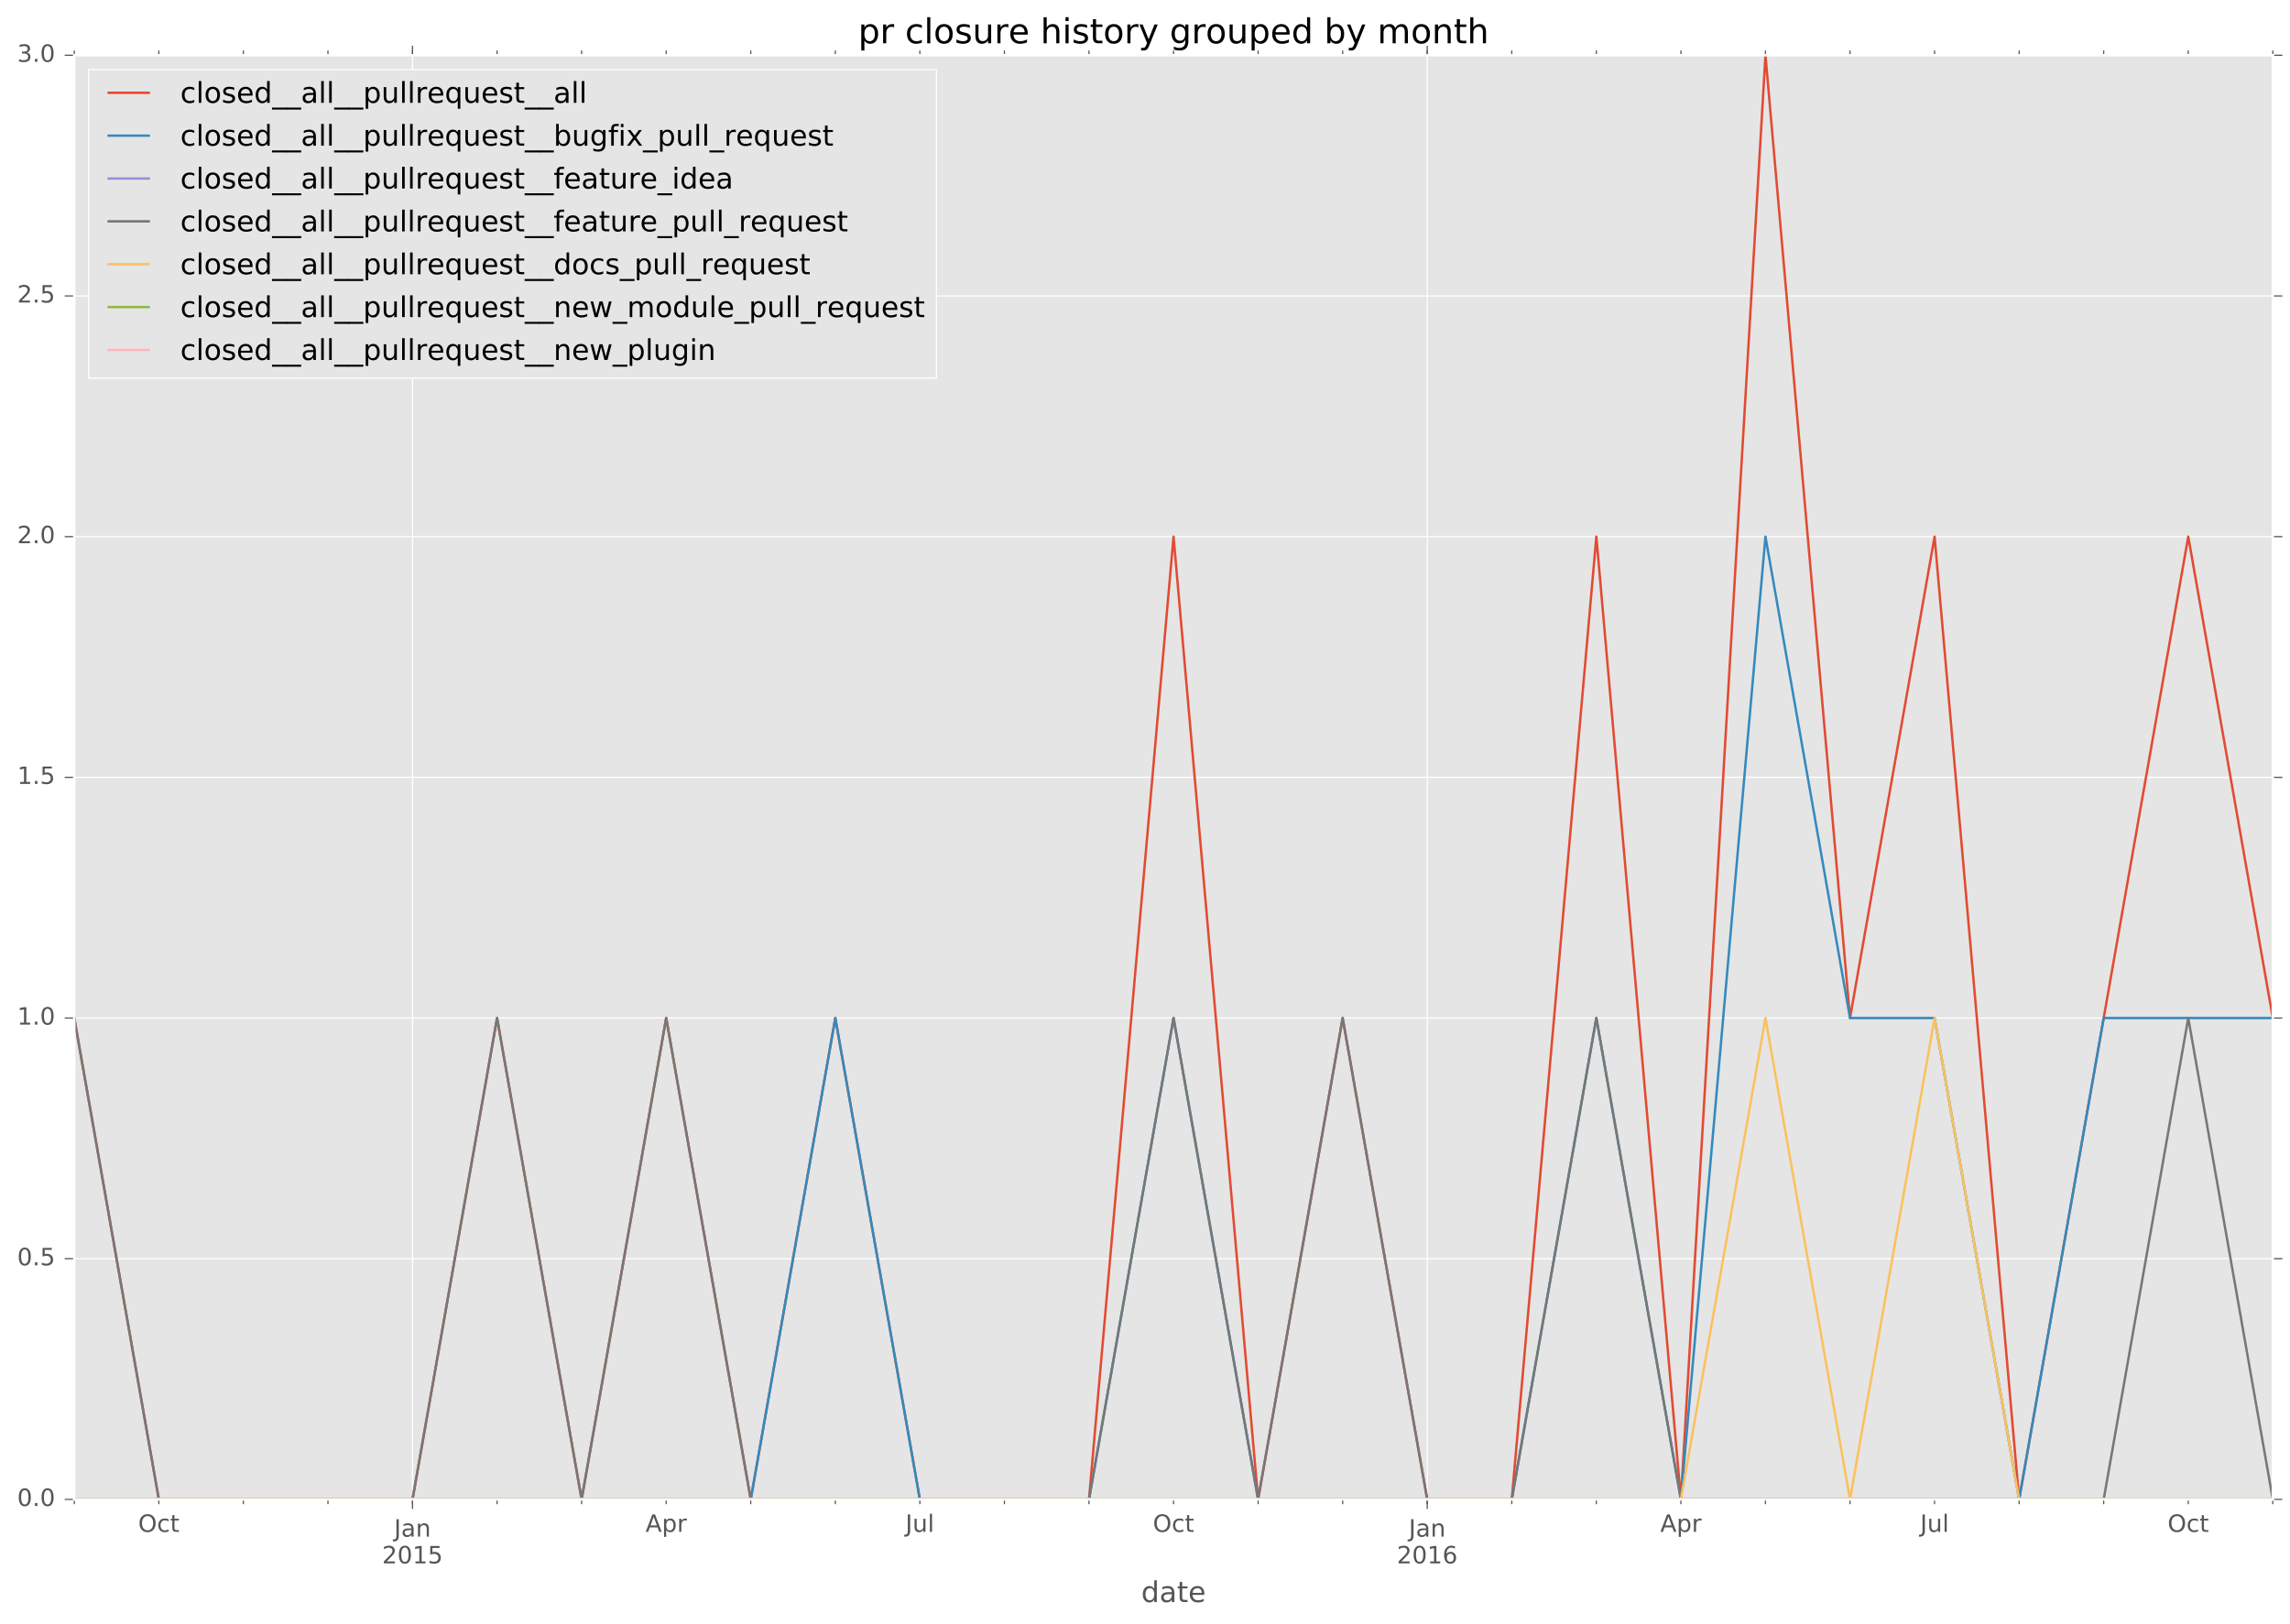<?xml version="1.0" encoding="utf-8" standalone="no"?>
<!DOCTYPE svg PUBLIC "-//W3C//DTD SVG 1.1//EN"
  "http://www.w3.org/Graphics/SVG/1.1/DTD/svg11.dtd">
<!-- Created with matplotlib (http://matplotlib.org/) -->
<svg height="680pt" version="1.1" viewBox="0 0 959 680" width="959pt" xmlns="http://www.w3.org/2000/svg" xmlns:xlink="http://www.w3.org/1999/xlink">
 <defs>
  <style type="text/css">
*{stroke-linecap:butt;stroke-linejoin:round;stroke-miterlimit:100000;}
  </style>
 </defs>
 <g id="figure_1">
  <g id="patch_1">
   <path d="M 0 680.631 
L 959.003 680.631 
L 959.003 0 
L 0 0 
z
" style="fill:#ffffff;"/>
  </g>
  <g id="axes_1">
   <g id="patch_2">
    <path d="M 31.103 627.942 
L 951.803 627.942 
L 951.803 23.142 
L 31.103 23.142 
z
" style="fill:#e5e5e5;"/>
   </g>
   <g id="matplotlib.axis_1">
    <g id="xtick_1">
     <g id="line2d_1">
      <path clip-path="url(#p0137c4aa28)" d="M 172.749 627.942 
L 172.749 23.142 
" style="fill:none;stroke:#ffffff;stroke-linecap:square;stroke-width:0.5;"/>
     </g>
     <g id="line2d_2">
      <defs>
       <path d="M 0 0 
L 0 4 
" id="m54edb167a9" style="stroke:#555555;stroke-width:0.5;"/>
      </defs>
      <g>
       <use style="fill:#555555;stroke:#555555;stroke-width:0.5;" x="172.749" xlink:href="#m54edb167a9" y="627.942"/>
      </g>
     </g>
     <g id="line2d_3">
      <defs>
       <path d="M 0 0 
L 0 -4 
" id="m280db2ef79" style="stroke:#555555;stroke-width:0.5;"/>
      </defs>
      <g>
       <use style="fill:#555555;stroke:#555555;stroke-width:0.5;" x="172.749" xlink:href="#m280db2ef79" y="23.142"/>
      </g>
     </g>
     <g id="text_1">
      <!-- Jan -->
      <defs>
       <path d="M 54.891 33.016 
L 54.891 0 
L 45.906 0 
L 45.906 32.719 
Q 45.906 40.484 42.875 44.328 
Q 39.844 48.188 33.797 48.188 
Q 26.516 48.188 22.312 43.547 
Q 18.109 38.922 18.109 30.906 
L 18.109 0 
L 9.078 0 
L 9.078 54.688 
L 18.109 54.688 
L 18.109 46.188 
Q 21.344 51.125 25.703 53.562 
Q 30.078 56 35.797 56 
Q 45.219 56 50.047 50.172 
Q 54.891 44.344 54.891 33.016 
" id="BitstreamVeraSans-Roman-6e"/>
       <path d="M 34.281 27.484 
Q 23.391 27.484 19.188 25 
Q 14.984 22.516 14.984 16.5 
Q 14.984 11.719 18.141 8.906 
Q 21.297 6.109 26.703 6.109 
Q 34.188 6.109 38.703 11.406 
Q 43.219 16.703 43.219 25.484 
L 43.219 27.484 
z
M 52.203 31.203 
L 52.203 0 
L 43.219 0 
L 43.219 8.297 
Q 40.141 3.328 35.547 0.953 
Q 30.953 -1.422 24.312 -1.422 
Q 15.922 -1.422 10.953 3.297 
Q 6 8.016 6 15.922 
Q 6 25.141 12.172 29.828 
Q 18.359 34.516 30.609 34.516 
L 43.219 34.516 
L 43.219 35.406 
Q 43.219 41.609 39.141 45 
Q 35.062 48.391 27.688 48.391 
Q 23 48.391 18.547 47.266 
Q 14.109 46.141 10.016 43.891 
L 10.016 52.203 
Q 14.938 54.109 19.578 55.047 
Q 24.219 56 28.609 56 
Q 40.484 56 46.344 49.844 
Q 52.203 43.703 52.203 31.203 
" id="BitstreamVeraSans-Roman-61"/>
       <path d="M 9.812 72.906 
L 19.672 72.906 
L 19.672 5.078 
Q 19.672 -8.109 14.672 -14.062 
Q 9.672 -20.016 -1.422 -20.016 
L -5.172 -20.016 
L -5.172 -11.719 
L -2.094 -11.719 
Q 4.438 -11.719 7.125 -8.047 
Q 9.812 -4.391 9.812 5.078 
z
" id="BitstreamVeraSans-Roman-4a"/>
      </defs>
      <g style="fill:#555555;" transform="translate(165.041 643.54)scale(0.1 -0.1)">
       <use xlink:href="#BitstreamVeraSans-Roman-4a"/>
       <use x="29.492" xlink:href="#BitstreamVeraSans-Roman-61"/>
       <use x="90.771" xlink:href="#BitstreamVeraSans-Roman-6e"/>
      </g>
      <!-- 2015 -->
      <defs>
       <path d="M 19.188 8.297 
L 53.609 8.297 
L 53.609 0 
L 7.328 0 
L 7.328 8.297 
Q 12.938 14.109 22.625 23.891 
Q 32.328 33.688 34.812 36.531 
Q 39.547 41.844 41.422 45.531 
Q 43.312 49.219 43.312 52.781 
Q 43.312 58.594 39.234 62.25 
Q 35.156 65.922 28.609 65.922 
Q 23.969 65.922 18.812 64.312 
Q 13.672 62.703 7.812 59.422 
L 7.812 69.391 
Q 13.766 71.781 18.938 73 
Q 24.125 74.219 28.422 74.219 
Q 39.75 74.219 46.484 68.547 
Q 53.219 62.891 53.219 53.422 
Q 53.219 48.922 51.531 44.891 
Q 49.859 40.875 45.406 35.406 
Q 44.188 33.984 37.641 27.219 
Q 31.109 20.453 19.188 8.297 
" id="BitstreamVeraSans-Roman-32"/>
       <path d="M 31.781 66.406 
Q 24.172 66.406 20.328 58.906 
Q 16.5 51.422 16.5 36.375 
Q 16.5 21.391 20.328 13.891 
Q 24.172 6.391 31.781 6.391 
Q 39.453 6.391 43.281 13.891 
Q 47.125 21.391 47.125 36.375 
Q 47.125 51.422 43.281 58.906 
Q 39.453 66.406 31.781 66.406 
M 31.781 74.219 
Q 44.047 74.219 50.516 64.516 
Q 56.984 54.828 56.984 36.375 
Q 56.984 17.969 50.516 8.266 
Q 44.047 -1.422 31.781 -1.422 
Q 19.531 -1.422 13.062 8.266 
Q 6.594 17.969 6.594 36.375 
Q 6.594 54.828 13.062 64.516 
Q 19.531 74.219 31.781 74.219 
" id="BitstreamVeraSans-Roman-30"/>
       <path d="M 12.406 8.297 
L 28.516 8.297 
L 28.516 63.922 
L 10.984 60.406 
L 10.984 69.391 
L 28.422 72.906 
L 38.281 72.906 
L 38.281 8.297 
L 54.391 8.297 
L 54.391 0 
L 12.406 0 
z
" id="BitstreamVeraSans-Roman-31"/>
       <path d="M 10.797 72.906 
L 49.516 72.906 
L 49.516 64.594 
L 19.828 64.594 
L 19.828 46.734 
Q 21.969 47.469 24.109 47.828 
Q 26.266 48.188 28.422 48.188 
Q 40.625 48.188 47.75 41.5 
Q 54.891 34.812 54.891 23.391 
Q 54.891 11.625 47.562 5.094 
Q 40.234 -1.422 26.906 -1.422 
Q 22.312 -1.422 17.547 -0.641 
Q 12.797 0.141 7.719 1.703 
L 7.719 11.625 
Q 12.109 9.234 16.797 8.062 
Q 21.484 6.891 26.703 6.891 
Q 35.156 6.891 40.078 11.328 
Q 45.016 15.766 45.016 23.391 
Q 45.016 31 40.078 35.438 
Q 35.156 39.891 26.703 39.891 
Q 22.75 39.891 18.812 39.016 
Q 14.891 38.141 10.797 36.281 
z
" id="BitstreamVeraSans-Roman-35"/>
      </defs>
      <g style="fill:#555555;" transform="translate(160.024 654.738)scale(0.1 -0.1)">
       <use xlink:href="#BitstreamVeraSans-Roman-32"/>
       <use x="63.623" xlink:href="#BitstreamVeraSans-Roman-30"/>
       <use x="127.246" xlink:href="#BitstreamVeraSans-Roman-31"/>
       <use x="190.869" xlink:href="#BitstreamVeraSans-Roman-35"/>
      </g>
     </g>
    </g>
    <g id="xtick_2">
     <g id="line2d_4">
      <path clip-path="url(#p0137c4aa28)" d="M 597.688 627.942 
L 597.688 23.142 
" style="fill:none;stroke:#ffffff;stroke-linecap:square;stroke-width:0.5;"/>
     </g>
     <g id="line2d_5">
      <g>
       <use style="fill:#555555;stroke:#555555;stroke-width:0.5;" x="597.688" xlink:href="#m54edb167a9" y="627.942"/>
      </g>
     </g>
     <g id="line2d_6">
      <g>
       <use style="fill:#555555;stroke:#555555;stroke-width:0.5;" x="597.688" xlink:href="#m280db2ef79" y="23.142"/>
      </g>
     </g>
     <g id="text_2">
      <!-- Jan -->
      <g style="fill:#555555;" transform="translate(589.98 643.54)scale(0.1 -0.1)">
       <use xlink:href="#BitstreamVeraSans-Roman-4a"/>
       <use x="29.492" xlink:href="#BitstreamVeraSans-Roman-61"/>
       <use x="90.771" xlink:href="#BitstreamVeraSans-Roman-6e"/>
      </g>
      <!-- 2016 -->
      <defs>
       <path d="M 33.016 40.375 
Q 26.375 40.375 22.484 35.828 
Q 18.609 31.297 18.609 23.391 
Q 18.609 15.531 22.484 10.953 
Q 26.375 6.391 33.016 6.391 
Q 39.656 6.391 43.531 10.953 
Q 47.406 15.531 47.406 23.391 
Q 47.406 31.297 43.531 35.828 
Q 39.656 40.375 33.016 40.375 
M 52.594 71.297 
L 52.594 62.312 
Q 48.875 64.062 45.094 64.984 
Q 41.312 65.922 37.594 65.922 
Q 27.828 65.922 22.672 59.328 
Q 17.531 52.734 16.797 39.406 
Q 19.672 43.656 24.016 45.922 
Q 28.375 48.188 33.594 48.188 
Q 44.578 48.188 50.953 41.516 
Q 57.328 34.859 57.328 23.391 
Q 57.328 12.156 50.688 5.359 
Q 44.047 -1.422 33.016 -1.422 
Q 20.359 -1.422 13.672 8.266 
Q 6.984 17.969 6.984 36.375 
Q 6.984 53.656 15.188 63.938 
Q 23.391 74.219 37.203 74.219 
Q 40.922 74.219 44.703 73.484 
Q 48.484 72.75 52.594 71.297 
" id="BitstreamVeraSans-Roman-36"/>
      </defs>
      <g style="fill:#555555;" transform="translate(584.963 654.738)scale(0.1 -0.1)">
       <use xlink:href="#BitstreamVeraSans-Roman-32"/>
       <use x="63.623" xlink:href="#BitstreamVeraSans-Roman-30"/>
       <use x="127.246" xlink:href="#BitstreamVeraSans-Roman-31"/>
       <use x="190.869" xlink:href="#BitstreamVeraSans-Roman-36"/>
      </g>
     </g>
    </g>
    <g id="xtick_3">
     <g id="line2d_7">
      <defs>
       <path d="M 0 0 
L 0 2 
" id="m06cf13f559" style="stroke:#555555;stroke-width:0.5;"/>
      </defs>
      <g>
       <use style="fill:#555555;stroke:#555555;stroke-width:0.5;" x="31.103" xlink:href="#m06cf13f559" y="627.942"/>
      </g>
     </g>
     <g id="line2d_8">
      <defs>
       <path d="M 0 0 
L 0 -2 
" id="m80f5a8bac0" style="stroke:#555555;stroke-width:0.5;"/>
      </defs>
      <g>
       <use style="fill:#555555;stroke:#555555;stroke-width:0.5;" x="31.103" xlink:href="#m80f5a8bac0" y="23.142"/>
      </g>
     </g>
    </g>
    <g id="xtick_4">
     <g id="line2d_9">
      <g>
       <use style="fill:#555555;stroke:#555555;stroke-width:0.5;" x="66.515" xlink:href="#m06cf13f559" y="627.942"/>
      </g>
     </g>
     <g id="line2d_10">
      <g>
       <use style="fill:#555555;stroke:#555555;stroke-width:0.5;" x="66.515" xlink:href="#m80f5a8bac0" y="23.142"/>
      </g>
     </g>
     <g id="text_3">
      <!-- Oct -->
      <defs>
       <path d="M 39.406 66.219 
Q 28.656 66.219 22.328 58.203 
Q 16.016 50.203 16.016 36.375 
Q 16.016 22.609 22.328 14.594 
Q 28.656 6.594 39.406 6.594 
Q 50.141 6.594 56.422 14.594 
Q 62.703 22.609 62.703 36.375 
Q 62.703 50.203 56.422 58.203 
Q 50.141 66.219 39.406 66.219 
M 39.406 74.219 
Q 54.734 74.219 63.906 63.938 
Q 73.094 53.656 73.094 36.375 
Q 73.094 19.141 63.906 8.859 
Q 54.734 -1.422 39.406 -1.422 
Q 24.031 -1.422 14.812 8.828 
Q 5.609 19.094 5.609 36.375 
Q 5.609 53.656 14.812 63.938 
Q 24.031 74.219 39.406 74.219 
" id="BitstreamVeraSans-Roman-4f"/>
       <path d="M 18.312 70.219 
L 18.312 54.688 
L 36.812 54.688 
L 36.812 47.703 
L 18.312 47.703 
L 18.312 18.016 
Q 18.312 11.328 20.141 9.422 
Q 21.969 7.516 27.594 7.516 
L 36.812 7.516 
L 36.812 0 
L 27.594 0 
Q 17.188 0 13.234 3.875 
Q 9.281 7.766 9.281 18.016 
L 9.281 47.703 
L 2.688 47.703 
L 2.688 54.688 
L 9.281 54.688 
L 9.281 70.219 
z
" id="BitstreamVeraSans-Roman-74"/>
       <path d="M 48.781 52.594 
L 48.781 44.188 
Q 44.969 46.297 41.141 47.344 
Q 37.312 48.391 33.406 48.391 
Q 24.656 48.391 19.812 42.844 
Q 14.984 37.312 14.984 27.297 
Q 14.984 17.281 19.812 11.734 
Q 24.656 6.203 33.406 6.203 
Q 37.312 6.203 41.141 7.25 
Q 44.969 8.297 48.781 10.406 
L 48.781 2.094 
Q 45.016 0.344 40.984 -0.531 
Q 36.969 -1.422 32.422 -1.422 
Q 20.062 -1.422 12.781 6.344 
Q 5.516 14.109 5.516 27.297 
Q 5.516 40.672 12.859 48.328 
Q 20.219 56 33.016 56 
Q 37.156 56 41.109 55.141 
Q 45.062 54.297 48.781 52.594 
" id="BitstreamVeraSans-Roman-63"/>
      </defs>
      <g style="fill:#555555;" transform="translate(57.869 641.54)scale(0.1 -0.1)">
       <use xlink:href="#BitstreamVeraSans-Roman-4f"/>
       <use x="78.711" xlink:href="#BitstreamVeraSans-Roman-63"/>
       <use x="133.691" xlink:href="#BitstreamVeraSans-Roman-74"/>
      </g>
     </g>
    </g>
    <g id="xtick_5">
     <g id="line2d_11">
      <g>
       <use style="fill:#555555;stroke:#555555;stroke-width:0.5;" x="101.926" xlink:href="#m06cf13f559" y="627.942"/>
      </g>
     </g>
     <g id="line2d_12">
      <g>
       <use style="fill:#555555;stroke:#555555;stroke-width:0.5;" x="101.926" xlink:href="#m80f5a8bac0" y="23.142"/>
      </g>
     </g>
    </g>
    <g id="xtick_6">
     <g id="line2d_13">
      <g>
       <use style="fill:#555555;stroke:#555555;stroke-width:0.5;" x="137.338" xlink:href="#m06cf13f559" y="627.942"/>
      </g>
     </g>
     <g id="line2d_14">
      <g>
       <use style="fill:#555555;stroke:#555555;stroke-width:0.5;" x="137.338" xlink:href="#m80f5a8bac0" y="23.142"/>
      </g>
     </g>
    </g>
    <g id="xtick_7">
     <g id="line2d_15">
      <g>
       <use style="fill:#555555;stroke:#555555;stroke-width:0.5;" x="172.749" xlink:href="#m06cf13f559" y="627.942"/>
      </g>
     </g>
     <g id="line2d_16">
      <g>
       <use style="fill:#555555;stroke:#555555;stroke-width:0.5;" x="172.749" xlink:href="#m80f5a8bac0" y="23.142"/>
      </g>
     </g>
    </g>
    <g id="xtick_8">
     <g id="line2d_17">
      <g>
       <use style="fill:#555555;stroke:#555555;stroke-width:0.5;" x="208.161" xlink:href="#m06cf13f559" y="627.942"/>
      </g>
     </g>
     <g id="line2d_18">
      <g>
       <use style="fill:#555555;stroke:#555555;stroke-width:0.5;" x="208.161" xlink:href="#m80f5a8bac0" y="23.142"/>
      </g>
     </g>
    </g>
    <g id="xtick_9">
     <g id="line2d_19">
      <g>
       <use style="fill:#555555;stroke:#555555;stroke-width:0.5;" x="243.572" xlink:href="#m06cf13f559" y="627.942"/>
      </g>
     </g>
     <g id="line2d_20">
      <g>
       <use style="fill:#555555;stroke:#555555;stroke-width:0.5;" x="243.572" xlink:href="#m80f5a8bac0" y="23.142"/>
      </g>
     </g>
    </g>
    <g id="xtick_10">
     <g id="line2d_21">
      <g>
       <use style="fill:#555555;stroke:#555555;stroke-width:0.5;" x="278.984" xlink:href="#m06cf13f559" y="627.942"/>
      </g>
     </g>
     <g id="line2d_22">
      <g>
       <use style="fill:#555555;stroke:#555555;stroke-width:0.5;" x="278.984" xlink:href="#m80f5a8bac0" y="23.142"/>
      </g>
     </g>
     <g id="text_4">
      <!-- Apr -->
      <defs>
       <path d="M 41.109 46.297 
Q 39.594 47.172 37.812 47.578 
Q 36.031 48 33.891 48 
Q 26.266 48 22.188 43.047 
Q 18.109 38.094 18.109 28.812 
L 18.109 0 
L 9.078 0 
L 9.078 54.688 
L 18.109 54.688 
L 18.109 46.188 
Q 20.953 51.172 25.484 53.578 
Q 30.031 56 36.531 56 
Q 37.453 56 38.578 55.875 
Q 39.703 55.766 41.062 55.516 
z
" id="BitstreamVeraSans-Roman-72"/>
       <path d="M 18.109 8.203 
L 18.109 -20.797 
L 9.078 -20.797 
L 9.078 54.688 
L 18.109 54.688 
L 18.109 46.391 
Q 20.953 51.266 25.266 53.625 
Q 29.594 56 35.594 56 
Q 45.562 56 51.781 48.094 
Q 58.016 40.188 58.016 27.297 
Q 58.016 14.406 51.781 6.484 
Q 45.562 -1.422 35.594 -1.422 
Q 29.594 -1.422 25.266 0.953 
Q 20.953 3.328 18.109 8.203 
M 48.688 27.297 
Q 48.688 37.203 44.609 42.844 
Q 40.531 48.484 33.406 48.484 
Q 26.266 48.484 22.188 42.844 
Q 18.109 37.203 18.109 27.297 
Q 18.109 17.391 22.188 11.75 
Q 26.266 6.109 33.406 6.109 
Q 40.531 6.109 44.609 11.75 
Q 48.688 17.391 48.688 27.297 
" id="BitstreamVeraSans-Roman-70"/>
       <path d="M 34.188 63.188 
L 20.797 26.906 
L 47.609 26.906 
z
M 28.609 72.906 
L 39.797 72.906 
L 67.578 0 
L 57.328 0 
L 50.688 18.703 
L 17.828 18.703 
L 11.188 0 
L 0.781 0 
z
" id="BitstreamVeraSans-Roman-41"/>
      </defs>
      <g style="fill:#555555;" transform="translate(270.334 641.54)scale(0.1 -0.1)">
       <use xlink:href="#BitstreamVeraSans-Roman-41"/>
       <use x="68.408" xlink:href="#BitstreamVeraSans-Roman-70"/>
       <use x="131.885" xlink:href="#BitstreamVeraSans-Roman-72"/>
      </g>
     </g>
    </g>
    <g id="xtick_11">
     <g id="line2d_23">
      <g>
       <use style="fill:#555555;stroke:#555555;stroke-width:0.5;" x="314.395" xlink:href="#m06cf13f559" y="627.942"/>
      </g>
     </g>
     <g id="line2d_24">
      <g>
       <use style="fill:#555555;stroke:#555555;stroke-width:0.5;" x="314.395" xlink:href="#m80f5a8bac0" y="23.142"/>
      </g>
     </g>
    </g>
    <g id="xtick_12">
     <g id="line2d_25">
      <g>
       <use style="fill:#555555;stroke:#555555;stroke-width:0.5;" x="349.807" xlink:href="#m06cf13f559" y="627.942"/>
      </g>
     </g>
     <g id="line2d_26">
      <g>
       <use style="fill:#555555;stroke:#555555;stroke-width:0.5;" x="349.807" xlink:href="#m80f5a8bac0" y="23.142"/>
      </g>
     </g>
    </g>
    <g id="xtick_13">
     <g id="line2d_27">
      <g>
       <use style="fill:#555555;stroke:#555555;stroke-width:0.5;" x="385.219" xlink:href="#m06cf13f559" y="627.942"/>
      </g>
     </g>
     <g id="line2d_28">
      <g>
       <use style="fill:#555555;stroke:#555555;stroke-width:0.5;" x="385.219" xlink:href="#m80f5a8bac0" y="23.142"/>
      </g>
     </g>
     <g id="text_5">
      <!-- Jul -->
      <defs>
       <path d="M 8.5 21.578 
L 8.5 54.688 
L 17.484 54.688 
L 17.484 21.922 
Q 17.484 14.156 20.5 10.266 
Q 23.531 6.391 29.594 6.391 
Q 36.859 6.391 41.078 11.031 
Q 45.312 15.672 45.312 23.688 
L 45.312 54.688 
L 54.297 54.688 
L 54.297 0 
L 45.312 0 
L 45.312 8.406 
Q 42.047 3.422 37.719 1 
Q 33.406 -1.422 27.688 -1.422 
Q 18.266 -1.422 13.375 4.438 
Q 8.5 10.297 8.5 21.578 
" id="BitstreamVeraSans-Roman-75"/>
       <path d="M 9.422 75.984 
L 18.406 75.984 
L 18.406 0 
L 9.422 0 
z
" id="BitstreamVeraSans-Roman-6c"/>
      </defs>
      <g style="fill:#555555;" transform="translate(379.186 641.54)scale(0.1 -0.1)">
       <use xlink:href="#BitstreamVeraSans-Roman-4a"/>
       <use x="29.492" xlink:href="#BitstreamVeraSans-Roman-75"/>
       <use x="92.871" xlink:href="#BitstreamVeraSans-Roman-6c"/>
      </g>
     </g>
    </g>
    <g id="xtick_14">
     <g id="line2d_29">
      <g>
       <use style="fill:#555555;stroke:#555555;stroke-width:0.5;" x="420.63" xlink:href="#m06cf13f559" y="627.942"/>
      </g>
     </g>
     <g id="line2d_30">
      <g>
       <use style="fill:#555555;stroke:#555555;stroke-width:0.5;" x="420.63" xlink:href="#m80f5a8bac0" y="23.142"/>
      </g>
     </g>
    </g>
    <g id="xtick_15">
     <g id="line2d_31">
      <g>
       <use style="fill:#555555;stroke:#555555;stroke-width:0.5;" x="456.042" xlink:href="#m06cf13f559" y="627.942"/>
      </g>
     </g>
     <g id="line2d_32">
      <g>
       <use style="fill:#555555;stroke:#555555;stroke-width:0.5;" x="456.042" xlink:href="#m80f5a8bac0" y="23.142"/>
      </g>
     </g>
    </g>
    <g id="xtick_16">
     <g id="line2d_33">
      <g>
       <use style="fill:#555555;stroke:#555555;stroke-width:0.5;" x="491.453" xlink:href="#m06cf13f559" y="627.942"/>
      </g>
     </g>
     <g id="line2d_34">
      <g>
       <use style="fill:#555555;stroke:#555555;stroke-width:0.5;" x="491.453" xlink:href="#m80f5a8bac0" y="23.142"/>
      </g>
     </g>
     <g id="text_6">
      <!-- Oct -->
      <g style="fill:#555555;" transform="translate(482.808 641.54)scale(0.1 -0.1)">
       <use xlink:href="#BitstreamVeraSans-Roman-4f"/>
       <use x="78.711" xlink:href="#BitstreamVeraSans-Roman-63"/>
       <use x="133.691" xlink:href="#BitstreamVeraSans-Roman-74"/>
      </g>
     </g>
    </g>
    <g id="xtick_17">
     <g id="line2d_35">
      <g>
       <use style="fill:#555555;stroke:#555555;stroke-width:0.5;" x="526.865" xlink:href="#m06cf13f559" y="627.942"/>
      </g>
     </g>
     <g id="line2d_36">
      <g>
       <use style="fill:#555555;stroke:#555555;stroke-width:0.5;" x="526.865" xlink:href="#m80f5a8bac0" y="23.142"/>
      </g>
     </g>
    </g>
    <g id="xtick_18">
     <g id="line2d_37">
      <g>
       <use style="fill:#555555;stroke:#555555;stroke-width:0.5;" x="562.276" xlink:href="#m06cf13f559" y="627.942"/>
      </g>
     </g>
     <g id="line2d_38">
      <g>
       <use style="fill:#555555;stroke:#555555;stroke-width:0.5;" x="562.276" xlink:href="#m80f5a8bac0" y="23.142"/>
      </g>
     </g>
    </g>
    <g id="xtick_19">
     <g id="line2d_39">
      <g>
       <use style="fill:#555555;stroke:#555555;stroke-width:0.5;" x="597.688" xlink:href="#m06cf13f559" y="627.942"/>
      </g>
     </g>
     <g id="line2d_40">
      <g>
       <use style="fill:#555555;stroke:#555555;stroke-width:0.5;" x="597.688" xlink:href="#m80f5a8bac0" y="23.142"/>
      </g>
     </g>
    </g>
    <g id="xtick_20">
     <g id="line2d_41">
      <g>
       <use style="fill:#555555;stroke:#555555;stroke-width:0.5;" x="633.099" xlink:href="#m06cf13f559" y="627.942"/>
      </g>
     </g>
     <g id="line2d_42">
      <g>
       <use style="fill:#555555;stroke:#555555;stroke-width:0.5;" x="633.099" xlink:href="#m80f5a8bac0" y="23.142"/>
      </g>
     </g>
    </g>
    <g id="xtick_21">
     <g id="line2d_43">
      <g>
       <use style="fill:#555555;stroke:#555555;stroke-width:0.5;" x="668.511" xlink:href="#m06cf13f559" y="627.942"/>
      </g>
     </g>
     <g id="line2d_44">
      <g>
       <use style="fill:#555555;stroke:#555555;stroke-width:0.5;" x="668.511" xlink:href="#m80f5a8bac0" y="23.142"/>
      </g>
     </g>
    </g>
    <g id="xtick_22">
     <g id="line2d_45">
      <g>
       <use style="fill:#555555;stroke:#555555;stroke-width:0.5;" x="703.922" xlink:href="#m06cf13f559" y="627.942"/>
      </g>
     </g>
     <g id="line2d_46">
      <g>
       <use style="fill:#555555;stroke:#555555;stroke-width:0.5;" x="703.922" xlink:href="#m80f5a8bac0" y="23.142"/>
      </g>
     </g>
     <g id="text_7">
      <!-- Apr -->
      <g style="fill:#555555;" transform="translate(695.272 641.54)scale(0.1 -0.1)">
       <use xlink:href="#BitstreamVeraSans-Roman-41"/>
       <use x="68.408" xlink:href="#BitstreamVeraSans-Roman-70"/>
       <use x="131.885" xlink:href="#BitstreamVeraSans-Roman-72"/>
      </g>
     </g>
    </g>
    <g id="xtick_23">
     <g id="line2d_47">
      <g>
       <use style="fill:#555555;stroke:#555555;stroke-width:0.5;" x="739.334" xlink:href="#m06cf13f559" y="627.942"/>
      </g>
     </g>
     <g id="line2d_48">
      <g>
       <use style="fill:#555555;stroke:#555555;stroke-width:0.5;" x="739.334" xlink:href="#m80f5a8bac0" y="23.142"/>
      </g>
     </g>
    </g>
    <g id="xtick_24">
     <g id="line2d_49">
      <g>
       <use style="fill:#555555;stroke:#555555;stroke-width:0.5;" x="774.745" xlink:href="#m06cf13f559" y="627.942"/>
      </g>
     </g>
     <g id="line2d_50">
      <g>
       <use style="fill:#555555;stroke:#555555;stroke-width:0.5;" x="774.745" xlink:href="#m80f5a8bac0" y="23.142"/>
      </g>
     </g>
    </g>
    <g id="xtick_25">
     <g id="line2d_51">
      <g>
       <use style="fill:#555555;stroke:#555555;stroke-width:0.5;" x="810.157" xlink:href="#m06cf13f559" y="627.942"/>
      </g>
     </g>
     <g id="line2d_52">
      <g>
       <use style="fill:#555555;stroke:#555555;stroke-width:0.5;" x="810.157" xlink:href="#m80f5a8bac0" y="23.142"/>
      </g>
     </g>
     <g id="text_8">
      <!-- Jul -->
      <g style="fill:#555555;" transform="translate(804.124 641.54)scale(0.1 -0.1)">
       <use xlink:href="#BitstreamVeraSans-Roman-4a"/>
       <use x="29.492" xlink:href="#BitstreamVeraSans-Roman-75"/>
       <use x="92.871" xlink:href="#BitstreamVeraSans-Roman-6c"/>
      </g>
     </g>
    </g>
    <g id="xtick_26">
     <g id="line2d_53">
      <g>
       <use style="fill:#555555;stroke:#555555;stroke-width:0.5;" x="845.569" xlink:href="#m06cf13f559" y="627.942"/>
      </g>
     </g>
     <g id="line2d_54">
      <g>
       <use style="fill:#555555;stroke:#555555;stroke-width:0.5;" x="845.569" xlink:href="#m80f5a8bac0" y="23.142"/>
      </g>
     </g>
    </g>
    <g id="xtick_27">
     <g id="line2d_55">
      <g>
       <use style="fill:#555555;stroke:#555555;stroke-width:0.5;" x="880.98" xlink:href="#m06cf13f559" y="627.942"/>
      </g>
     </g>
     <g id="line2d_56">
      <g>
       <use style="fill:#555555;stroke:#555555;stroke-width:0.5;" x="880.98" xlink:href="#m80f5a8bac0" y="23.142"/>
      </g>
     </g>
    </g>
    <g id="xtick_28">
     <g id="line2d_57">
      <g>
       <use style="fill:#555555;stroke:#555555;stroke-width:0.5;" x="916.392" xlink:href="#m06cf13f559" y="627.942"/>
      </g>
     </g>
     <g id="line2d_58">
      <g>
       <use style="fill:#555555;stroke:#555555;stroke-width:0.5;" x="916.392" xlink:href="#m80f5a8bac0" y="23.142"/>
      </g>
     </g>
     <g id="text_9">
      <!-- Oct -->
      <g style="fill:#555555;" transform="translate(907.746 641.54)scale(0.1 -0.1)">
       <use xlink:href="#BitstreamVeraSans-Roman-4f"/>
       <use x="78.711" xlink:href="#BitstreamVeraSans-Roman-63"/>
       <use x="133.691" xlink:href="#BitstreamVeraSans-Roman-74"/>
      </g>
     </g>
    </g>
    <g id="xtick_29">
     <g id="line2d_59">
      <g>
       <use style="fill:#555555;stroke:#555555;stroke-width:0.5;" x="951.803" xlink:href="#m06cf13f559" y="627.942"/>
      </g>
     </g>
     <g id="line2d_60">
      <g>
       <use style="fill:#555555;stroke:#555555;stroke-width:0.5;" x="951.803" xlink:href="#m80f5a8bac0" y="23.142"/>
      </g>
     </g>
    </g>
    <g id="text_10">
     <!-- date -->
     <defs>
      <path d="M 56.203 29.594 
L 56.203 25.203 
L 14.891 25.203 
Q 15.484 15.922 20.484 11.062 
Q 25.484 6.203 34.422 6.203 
Q 39.594 6.203 44.453 7.469 
Q 49.312 8.734 54.109 11.281 
L 54.109 2.781 
Q 49.266 0.734 44.188 -0.344 
Q 39.109 -1.422 33.891 -1.422 
Q 20.797 -1.422 13.156 6.188 
Q 5.516 13.812 5.516 26.812 
Q 5.516 40.234 12.766 48.109 
Q 20.016 56 32.328 56 
Q 43.359 56 49.781 48.891 
Q 56.203 41.797 56.203 29.594 
M 47.219 32.234 
Q 47.125 39.594 43.094 43.984 
Q 39.062 48.391 32.422 48.391 
Q 24.906 48.391 20.391 44.141 
Q 15.875 39.891 15.188 32.172 
z
" id="BitstreamVeraSans-Roman-65"/>
      <path d="M 45.406 46.391 
L 45.406 75.984 
L 54.391 75.984 
L 54.391 0 
L 45.406 0 
L 45.406 8.203 
Q 42.578 3.328 38.25 0.953 
Q 33.938 -1.422 27.875 -1.422 
Q 17.969 -1.422 11.734 6.484 
Q 5.516 14.406 5.516 27.297 
Q 5.516 40.188 11.734 48.094 
Q 17.969 56 27.875 56 
Q 33.938 56 38.25 53.625 
Q 42.578 51.266 45.406 46.391 
M 14.797 27.297 
Q 14.797 17.391 18.875 11.75 
Q 22.953 6.109 30.078 6.109 
Q 37.203 6.109 41.297 11.75 
Q 45.406 17.391 45.406 27.297 
Q 45.406 37.203 41.297 42.844 
Q 37.203 48.484 30.078 48.484 
Q 22.953 48.484 18.875 42.844 
Q 14.797 37.203 14.797 27.297 
" id="BitstreamVeraSans-Roman-64"/>
     </defs>
     <g style="fill:#555555;" transform="translate(477.923 670.936)scale(0.12 -0.12)">
      <use xlink:href="#BitstreamVeraSans-Roman-64"/>
      <use x="63.477" xlink:href="#BitstreamVeraSans-Roman-61"/>
      <use x="124.756" xlink:href="#BitstreamVeraSans-Roman-74"/>
      <use x="163.965" xlink:href="#BitstreamVeraSans-Roman-65"/>
     </g>
    </g>
   </g>
   <g id="matplotlib.axis_2">
    <g id="ytick_1">
     <g id="line2d_61">
      <path clip-path="url(#p0137c4aa28)" d="M 31.103 627.942 
L 951.803 627.942 
" style="fill:none;stroke:#ffffff;stroke-linecap:square;stroke-width:0.5;"/>
     </g>
     <g id="line2d_62">
      <defs>
       <path d="M 0 0 
L -4 0 
" id="m46f5a9e8e0" style="stroke:#555555;stroke-width:0.5;"/>
      </defs>
      <g>
       <use style="fill:#555555;stroke:#555555;stroke-width:0.5;" x="31.103" xlink:href="#m46f5a9e8e0" y="627.942"/>
      </g>
     </g>
     <g id="line2d_63">
      <defs>
       <path d="M 0 0 
L 4 0 
" id="m81aaa324f8" style="stroke:#555555;stroke-width:0.5;"/>
      </defs>
      <g>
       <use style="fill:#555555;stroke:#555555;stroke-width:0.5;" x="951.803" xlink:href="#m81aaa324f8" y="627.942"/>
      </g>
     </g>
     <g id="text_11">
      <!-- 0.0 -->
      <defs>
       <path d="M 10.688 12.406 
L 21 12.406 
L 21 0 
L 10.688 0 
z
" id="BitstreamVeraSans-Roman-2e"/>
      </defs>
      <g style="fill:#555555;" transform="translate(7.2 630.701)scale(0.1 -0.1)">
       <use xlink:href="#BitstreamVeraSans-Roman-30"/>
       <use x="63.623" xlink:href="#BitstreamVeraSans-Roman-2e"/>
       <use x="95.41" xlink:href="#BitstreamVeraSans-Roman-30"/>
      </g>
     </g>
    </g>
    <g id="ytick_2">
     <g id="line2d_64">
      <path clip-path="url(#p0137c4aa28)" d="M 31.103 527.142 
L 951.803 527.142 
" style="fill:none;stroke:#ffffff;stroke-linecap:square;stroke-width:0.5;"/>
     </g>
     <g id="line2d_65">
      <g>
       <use style="fill:#555555;stroke:#555555;stroke-width:0.5;" x="31.103" xlink:href="#m46f5a9e8e0" y="527.142"/>
      </g>
     </g>
     <g id="line2d_66">
      <g>
       <use style="fill:#555555;stroke:#555555;stroke-width:0.5;" x="951.803" xlink:href="#m81aaa324f8" y="527.142"/>
      </g>
     </g>
     <g id="text_12">
      <!-- 0.5 -->
      <g style="fill:#555555;" transform="translate(7.2 529.901)scale(0.1 -0.1)">
       <use xlink:href="#BitstreamVeraSans-Roman-30"/>
       <use x="63.623" xlink:href="#BitstreamVeraSans-Roman-2e"/>
       <use x="95.41" xlink:href="#BitstreamVeraSans-Roman-35"/>
      </g>
     </g>
    </g>
    <g id="ytick_3">
     <g id="line2d_67">
      <path clip-path="url(#p0137c4aa28)" d="M 31.103 426.342 
L 951.803 426.342 
" style="fill:none;stroke:#ffffff;stroke-linecap:square;stroke-width:0.5;"/>
     </g>
     <g id="line2d_68">
      <g>
       <use style="fill:#555555;stroke:#555555;stroke-width:0.5;" x="31.103" xlink:href="#m46f5a9e8e0" y="426.342"/>
      </g>
     </g>
     <g id="line2d_69">
      <g>
       <use style="fill:#555555;stroke:#555555;stroke-width:0.5;" x="951.803" xlink:href="#m81aaa324f8" y="426.342"/>
      </g>
     </g>
     <g id="text_13">
      <!-- 1.0 -->
      <g style="fill:#555555;" transform="translate(7.2 429.101)scale(0.1 -0.1)">
       <use xlink:href="#BitstreamVeraSans-Roman-31"/>
       <use x="63.623" xlink:href="#BitstreamVeraSans-Roman-2e"/>
       <use x="95.41" xlink:href="#BitstreamVeraSans-Roman-30"/>
      </g>
     </g>
    </g>
    <g id="ytick_4">
     <g id="line2d_70">
      <path clip-path="url(#p0137c4aa28)" d="M 31.103 325.542 
L 951.803 325.542 
" style="fill:none;stroke:#ffffff;stroke-linecap:square;stroke-width:0.5;"/>
     </g>
     <g id="line2d_71">
      <g>
       <use style="fill:#555555;stroke:#555555;stroke-width:0.5;" x="31.103" xlink:href="#m46f5a9e8e0" y="325.542"/>
      </g>
     </g>
     <g id="line2d_72">
      <g>
       <use style="fill:#555555;stroke:#555555;stroke-width:0.5;" x="951.803" xlink:href="#m81aaa324f8" y="325.542"/>
      </g>
     </g>
     <g id="text_14">
      <!-- 1.5 -->
      <g style="fill:#555555;" transform="translate(7.2 328.301)scale(0.1 -0.1)">
       <use xlink:href="#BitstreamVeraSans-Roman-31"/>
       <use x="63.623" xlink:href="#BitstreamVeraSans-Roman-2e"/>
       <use x="95.41" xlink:href="#BitstreamVeraSans-Roman-35"/>
      </g>
     </g>
    </g>
    <g id="ytick_5">
     <g id="line2d_73">
      <path clip-path="url(#p0137c4aa28)" d="M 31.103 224.742 
L 951.803 224.742 
" style="fill:none;stroke:#ffffff;stroke-linecap:square;stroke-width:0.5;"/>
     </g>
     <g id="line2d_74">
      <g>
       <use style="fill:#555555;stroke:#555555;stroke-width:0.5;" x="31.103" xlink:href="#m46f5a9e8e0" y="224.742"/>
      </g>
     </g>
     <g id="line2d_75">
      <g>
       <use style="fill:#555555;stroke:#555555;stroke-width:0.5;" x="951.803" xlink:href="#m81aaa324f8" y="224.742"/>
      </g>
     </g>
     <g id="text_15">
      <!-- 2.0 -->
      <g style="fill:#555555;" transform="translate(7.2 227.501)scale(0.1 -0.1)">
       <use xlink:href="#BitstreamVeraSans-Roman-32"/>
       <use x="63.623" xlink:href="#BitstreamVeraSans-Roman-2e"/>
       <use x="95.41" xlink:href="#BitstreamVeraSans-Roman-30"/>
      </g>
     </g>
    </g>
    <g id="ytick_6">
     <g id="line2d_76">
      <path clip-path="url(#p0137c4aa28)" d="M 31.103 123.942 
L 951.803 123.942 
" style="fill:none;stroke:#ffffff;stroke-linecap:square;stroke-width:0.5;"/>
     </g>
     <g id="line2d_77">
      <g>
       <use style="fill:#555555;stroke:#555555;stroke-width:0.5;" x="31.103" xlink:href="#m46f5a9e8e0" y="123.942"/>
      </g>
     </g>
     <g id="line2d_78">
      <g>
       <use style="fill:#555555;stroke:#555555;stroke-width:0.5;" x="951.803" xlink:href="#m81aaa324f8" y="123.942"/>
      </g>
     </g>
     <g id="text_16">
      <!-- 2.5 -->
      <g style="fill:#555555;" transform="translate(7.2 126.701)scale(0.1 -0.1)">
       <use xlink:href="#BitstreamVeraSans-Roman-32"/>
       <use x="63.623" xlink:href="#BitstreamVeraSans-Roman-2e"/>
       <use x="95.41" xlink:href="#BitstreamVeraSans-Roman-35"/>
      </g>
     </g>
    </g>
    <g id="ytick_7">
     <g id="line2d_79">
      <path clip-path="url(#p0137c4aa28)" d="M 31.103 23.142 
L 951.803 23.142 
" style="fill:none;stroke:#ffffff;stroke-linecap:square;stroke-width:0.5;"/>
     </g>
     <g id="line2d_80">
      <g>
       <use style="fill:#555555;stroke:#555555;stroke-width:0.5;" x="31.103" xlink:href="#m46f5a9e8e0" y="23.142"/>
      </g>
     </g>
     <g id="line2d_81">
      <g>
       <use style="fill:#555555;stroke:#555555;stroke-width:0.5;" x="951.803" xlink:href="#m81aaa324f8" y="23.142"/>
      </g>
     </g>
     <g id="text_17">
      <!-- 3.0 -->
      <defs>
       <path d="M 40.578 39.312 
Q 47.656 37.797 51.625 33 
Q 55.609 28.219 55.609 21.188 
Q 55.609 10.406 48.188 4.484 
Q 40.766 -1.422 27.094 -1.422 
Q 22.516 -1.422 17.656 -0.516 
Q 12.797 0.391 7.625 2.203 
L 7.625 11.719 
Q 11.719 9.328 16.594 8.109 
Q 21.484 6.891 26.812 6.891 
Q 36.078 6.891 40.938 10.547 
Q 45.797 14.203 45.797 21.188 
Q 45.797 27.641 41.281 31.266 
Q 36.766 34.906 28.719 34.906 
L 20.219 34.906 
L 20.219 43.016 
L 29.109 43.016 
Q 36.375 43.016 40.234 45.922 
Q 44.094 48.828 44.094 54.297 
Q 44.094 59.906 40.109 62.906 
Q 36.141 65.922 28.719 65.922 
Q 24.656 65.922 20.016 65.031 
Q 15.375 64.156 9.812 62.312 
L 9.812 71.094 
Q 15.438 72.656 20.344 73.438 
Q 25.25 74.219 29.594 74.219 
Q 40.828 74.219 47.359 69.109 
Q 53.906 64.016 53.906 55.328 
Q 53.906 49.266 50.438 45.094 
Q 46.969 40.922 40.578 39.312 
" id="BitstreamVeraSans-Roman-33"/>
      </defs>
      <g style="fill:#555555;" transform="translate(7.2 25.901)scale(0.1 -0.1)">
       <use xlink:href="#BitstreamVeraSans-Roman-33"/>
       <use x="63.623" xlink:href="#BitstreamVeraSans-Roman-2e"/>
       <use x="95.41" xlink:href="#BitstreamVeraSans-Roman-30"/>
      </g>
     </g>
    </g>
   </g>
   <g id="line2d_82">
    <path clip-path="url(#p0137c4aa28)" d="M 31.103 426.342 
L 66.515 627.942 
L 101.926 627.942 
L 137.338 627.942 
L 172.749 627.942 
L 208.161 426.342 
L 243.572 627.942 
L 278.984 426.342 
L 314.395 627.942 
L 349.807 426.342 
L 385.219 627.942 
L 420.63 627.942 
L 456.042 627.942 
L 491.453 224.742 
L 526.865 627.942 
L 562.276 426.342 
L 597.688 627.942 
L 633.099 627.942 
L 668.511 224.742 
L 703.922 627.942 
L 739.334 23.142 
L 774.745 426.342 
L 810.157 224.742 
L 845.569 627.942 
L 880.98 426.342 
L 916.392 224.742 
L 951.803 426.342 
" style="fill:none;stroke:#e24a33;stroke-linecap:square;"/>
   </g>
   <g id="line2d_83">
    <path clip-path="url(#p0137c4aa28)" d="M 31.103 627.942 
L 66.515 627.942 
L 101.926 627.942 
L 137.338 627.942 
L 172.749 627.942 
L 208.161 627.942 
L 243.572 627.942 
L 278.984 627.942 
L 314.395 627.942 
L 349.807 426.342 
L 385.219 627.942 
L 420.63 627.942 
L 456.042 627.942 
L 491.453 426.342 
L 526.865 627.942 
L 562.276 627.942 
L 597.688 627.942 
L 633.099 627.942 
L 668.511 426.342 
L 703.922 627.942 
L 739.334 224.742 
L 774.745 426.342 
L 810.157 426.342 
L 845.569 627.942 
L 880.98 426.342 
L 916.392 426.342 
L 951.803 426.342 
" style="fill:none;stroke:#348abd;stroke-linecap:square;"/>
   </g>
   <g id="line2d_84">
    <path clip-path="url(#p0137c4aa28)" d="M 31.103 627.942 
L 66.515 627.942 
L 101.926 627.942 
L 137.338 627.942 
L 172.749 627.942 
L 208.161 627.942 
L 243.572 627.942 
L 278.984 627.942 
L 314.395 627.942 
L 349.807 627.942 
L 385.219 627.942 
L 420.63 627.942 
L 456.042 627.942 
L 491.453 627.942 
L 526.865 627.942 
L 562.276 627.942 
L 597.688 627.942 
L 633.099 627.942 
L 668.511 627.942 
L 703.922 627.942 
L 739.334 627.942 
L 774.745 627.942 
L 810.157 627.942 
L 845.569 627.942 
L 880.98 627.942 
L 916.392 627.942 
L 951.803 627.942 
" style="fill:none;stroke:#988ed5;stroke-linecap:square;"/>
   </g>
   <g id="line2d_85">
    <path clip-path="url(#p0137c4aa28)" d="M 31.103 426.342 
L 66.515 627.942 
L 101.926 627.942 
L 137.338 627.942 
L 172.749 627.942 
L 208.161 426.342 
L 243.572 627.942 
L 278.984 426.342 
L 314.395 627.942 
L 349.807 627.942 
L 385.219 627.942 
L 420.63 627.942 
L 456.042 627.942 
L 491.453 426.342 
L 526.865 627.942 
L 562.276 426.342 
L 597.688 627.942 
L 633.099 627.942 
L 668.511 426.342 
L 703.922 627.942 
L 739.334 627.942 
L 774.745 627.942 
L 810.157 627.942 
L 845.569 627.942 
L 880.98 627.942 
L 916.392 426.342 
L 951.803 627.942 
" style="fill:none;stroke:#777777;stroke-linecap:square;"/>
   </g>
   <g id="line2d_86">
    <path clip-path="url(#p0137c4aa28)" d="M 31.103 627.942 
L 66.515 627.942 
L 101.926 627.942 
L 137.338 627.942 
L 172.749 627.942 
L 208.161 627.942 
L 243.572 627.942 
L 278.984 627.942 
L 314.395 627.942 
L 349.807 627.942 
L 385.219 627.942 
L 420.63 627.942 
L 456.042 627.942 
L 491.453 627.942 
L 526.865 627.942 
L 562.276 627.942 
L 597.688 627.942 
L 633.099 627.942 
L 668.511 627.942 
L 703.922 627.942 
L 739.334 426.342 
L 774.745 627.942 
L 810.157 426.342 
L 845.569 627.942 
L 880.98 627.942 
L 916.392 627.942 
L 951.803 627.942 
" style="fill:none;stroke:#fbc15e;stroke-linecap:square;"/>
   </g>
   <g id="line2d_87">
    <path clip-path="url(#p0137c4aa28)" d="M 31.103 627.942 
L 66.515 627.942 
L 101.926 627.942 
L 137.338 627.942 
L 172.749 627.942 
L 208.161 627.942 
L 243.572 627.942 
L 278.984 627.942 
L 314.395 627.942 
L 349.807 627.942 
L 385.219 627.942 
L 420.63 627.942 
L 456.042 627.942 
L 491.453 627.942 
L 526.865 627.942 
L 562.276 627.942 
L 597.688 627.942 
L 633.099 627.942 
L 668.511 627.942 
L 703.922 627.942 
L 739.334 627.942 
L 774.745 627.942 
L 810.157 627.942 
L 845.569 627.942 
L 880.98 627.942 
L 916.392 627.942 
L 951.803 627.942 
" style="fill:none;stroke:#8eba42;stroke-linecap:square;"/>
   </g>
   <g id="line2d_88">
    <path clip-path="url(#p0137c4aa28)" d="M 31.103 627.942 
L 66.515 627.942 
L 101.926 627.942 
L 137.338 627.942 
L 172.749 627.942 
L 208.161 627.942 
L 243.572 627.942 
L 278.984 627.942 
L 314.395 627.942 
L 349.807 627.942 
L 385.219 627.942 
L 420.63 627.942 
L 456.042 627.942 
L 491.453 627.942 
L 526.865 627.942 
L 562.276 627.942 
L 597.688 627.942 
L 633.099 627.942 
L 668.511 627.942 
L 703.922 627.942 
L 739.334 627.942 
L 774.745 627.942 
L 810.157 627.942 
L 845.569 627.942 
L 880.98 627.942 
L 916.392 627.942 
L 951.803 627.942 
" style="fill:none;stroke:#ffb5b8;stroke-linecap:square;"/>
   </g>
   <g id="patch_3">
    <path d="M 31.103 23.142 
L 951.803 23.142 
" style="fill:none;stroke:#ffffff;stroke-linecap:square;stroke-linejoin:miter;"/>
   </g>
   <g id="patch_4">
    <path d="M 951.803 627.942 
L 951.803 23.142 
" style="fill:none;stroke:#ffffff;stroke-linecap:square;stroke-linejoin:miter;"/>
   </g>
   <g id="patch_5">
    <path d="M 31.103 627.942 
L 951.803 627.942 
" style="fill:none;stroke:#ffffff;stroke-linecap:square;stroke-linejoin:miter;"/>
   </g>
   <g id="patch_6">
    <path d="M 31.103 627.942 
L 31.103 23.142 
" style="fill:none;stroke:#ffffff;stroke-linecap:square;stroke-linejoin:miter;"/>
   </g>
   <g id="text_18">
    <!-- pr closure history grouped by month -->
    <defs>
     <path id="BitstreamVeraSans-Roman-20"/>
     <path d="M 52 44.188 
Q 55.375 50.25 60.062 53.125 
Q 64.75 56 71.094 56 
Q 79.641 56 84.281 50.016 
Q 88.922 44.047 88.922 33.016 
L 88.922 0 
L 79.891 0 
L 79.891 32.719 
Q 79.891 40.578 77.094 44.375 
Q 74.312 48.188 68.609 48.188 
Q 61.625 48.188 57.562 43.547 
Q 53.516 38.922 53.516 30.906 
L 53.516 0 
L 44.484 0 
L 44.484 32.719 
Q 44.484 40.625 41.703 44.406 
Q 38.922 48.188 33.109 48.188 
Q 26.219 48.188 22.156 43.531 
Q 18.109 38.875 18.109 30.906 
L 18.109 0 
L 9.078 0 
L 9.078 54.688 
L 18.109 54.688 
L 18.109 46.188 
Q 21.188 51.219 25.484 53.609 
Q 29.781 56 35.688 56 
Q 41.656 56 45.828 52.969 
Q 50 49.953 52 44.188 
" id="BitstreamVeraSans-Roman-6d"/>
     <path d="M 30.609 48.391 
Q 23.391 48.391 19.188 42.75 
Q 14.984 37.109 14.984 27.297 
Q 14.984 17.484 19.156 11.844 
Q 23.344 6.203 30.609 6.203 
Q 37.797 6.203 41.984 11.859 
Q 46.188 17.531 46.188 27.297 
Q 46.188 37.016 41.984 42.703 
Q 37.797 48.391 30.609 48.391 
M 30.609 56 
Q 42.328 56 49.016 48.375 
Q 55.719 40.766 55.719 27.297 
Q 55.719 13.875 49.016 6.219 
Q 42.328 -1.422 30.609 -1.422 
Q 18.844 -1.422 12.172 6.219 
Q 5.516 13.875 5.516 27.297 
Q 5.516 40.766 12.172 48.375 
Q 18.844 56 30.609 56 
" id="BitstreamVeraSans-Roman-6f"/>
     <path d="M 9.422 54.688 
L 18.406 54.688 
L 18.406 0 
L 9.422 0 
z
M 9.422 75.984 
L 18.406 75.984 
L 18.406 64.594 
L 9.422 64.594 
z
" id="BitstreamVeraSans-Roman-69"/>
     <path d="M 54.891 33.016 
L 54.891 0 
L 45.906 0 
L 45.906 32.719 
Q 45.906 40.484 42.875 44.328 
Q 39.844 48.188 33.797 48.188 
Q 26.516 48.188 22.312 43.547 
Q 18.109 38.922 18.109 30.906 
L 18.109 0 
L 9.078 0 
L 9.078 75.984 
L 18.109 75.984 
L 18.109 46.188 
Q 21.344 51.125 25.703 53.562 
Q 30.078 56 35.797 56 
Q 45.219 56 50.047 50.172 
Q 54.891 44.344 54.891 33.016 
" id="BitstreamVeraSans-Roman-68"/>
     <path d="M 32.172 -5.078 
Q 28.375 -14.844 24.75 -17.812 
Q 21.141 -20.797 15.094 -20.797 
L 7.906 -20.797 
L 7.906 -13.281 
L 13.188 -13.281 
Q 16.891 -13.281 18.938 -11.516 
Q 21 -9.766 23.484 -3.219 
L 25.094 0.875 
L 2.984 54.688 
L 12.5 54.688 
L 29.594 11.922 
L 46.688 54.688 
L 56.203 54.688 
z
" id="BitstreamVeraSans-Roman-79"/>
     <path d="M 45.406 27.984 
Q 45.406 37.75 41.375 43.109 
Q 37.359 48.484 30.078 48.484 
Q 22.859 48.484 18.828 43.109 
Q 14.797 37.75 14.797 27.984 
Q 14.797 18.266 18.828 12.891 
Q 22.859 7.516 30.078 7.516 
Q 37.359 7.516 41.375 12.891 
Q 45.406 18.266 45.406 27.984 
M 54.391 6.781 
Q 54.391 -7.172 48.188 -13.984 
Q 42 -20.797 29.203 -20.797 
Q 24.469 -20.797 20.266 -20.094 
Q 16.062 -19.391 12.109 -17.922 
L 12.109 -9.188 
Q 16.062 -11.328 19.922 -12.344 
Q 23.781 -13.375 27.781 -13.375 
Q 36.625 -13.375 41.016 -8.766 
Q 45.406 -4.156 45.406 5.172 
L 45.406 9.625 
Q 42.625 4.781 38.281 2.391 
Q 33.938 0 27.875 0 
Q 17.828 0 11.672 7.656 
Q 5.516 15.328 5.516 27.984 
Q 5.516 40.672 11.672 48.328 
Q 17.828 56 27.875 56 
Q 33.938 56 38.281 53.609 
Q 42.625 51.219 45.406 46.391 
L 45.406 54.688 
L 54.391 54.688 
z
" id="BitstreamVeraSans-Roman-67"/>
     <path d="M 44.281 53.078 
L 44.281 44.578 
Q 40.484 46.531 36.375 47.5 
Q 32.281 48.484 27.875 48.484 
Q 21.188 48.484 17.844 46.438 
Q 14.5 44.391 14.5 40.281 
Q 14.5 37.156 16.891 35.375 
Q 19.281 33.594 26.516 31.984 
L 29.594 31.297 
Q 39.156 29.25 43.188 25.516 
Q 47.219 21.781 47.219 15.094 
Q 47.219 7.469 41.188 3.016 
Q 35.156 -1.422 24.609 -1.422 
Q 20.219 -1.422 15.453 -0.562 
Q 10.688 0.297 5.422 2 
L 5.422 11.281 
Q 10.406 8.688 15.234 7.391 
Q 20.062 6.109 24.812 6.109 
Q 31.156 6.109 34.562 8.281 
Q 37.984 10.453 37.984 14.406 
Q 37.984 18.062 35.516 20.016 
Q 33.062 21.969 24.703 23.781 
L 21.578 24.516 
Q 13.234 26.266 9.516 29.906 
Q 5.812 33.547 5.812 39.891 
Q 5.812 47.609 11.281 51.797 
Q 16.75 56 26.812 56 
Q 31.781 56 36.172 55.266 
Q 40.578 54.547 44.281 53.078 
" id="BitstreamVeraSans-Roman-73"/>
     <path d="M 48.688 27.297 
Q 48.688 37.203 44.609 42.844 
Q 40.531 48.484 33.406 48.484 
Q 26.266 48.484 22.188 42.844 
Q 18.109 37.203 18.109 27.297 
Q 18.109 17.391 22.188 11.75 
Q 26.266 6.109 33.406 6.109 
Q 40.531 6.109 44.609 11.75 
Q 48.688 17.391 48.688 27.297 
M 18.109 46.391 
Q 20.953 51.266 25.266 53.625 
Q 29.594 56 35.594 56 
Q 45.562 56 51.781 48.094 
Q 58.016 40.188 58.016 27.297 
Q 58.016 14.406 51.781 6.484 
Q 45.562 -1.422 35.594 -1.422 
Q 29.594 -1.422 25.266 0.953 
Q 20.953 3.328 18.109 8.203 
L 18.109 0 
L 9.078 0 
L 9.078 75.984 
L 18.109 75.984 
z
" id="BitstreamVeraSans-Roman-62"/>
    </defs>
    <g transform="translate(359.383 18.142)scale(0.144 -0.144)">
     <use xlink:href="#BitstreamVeraSans-Roman-70"/>
     <use x="63.477" xlink:href="#BitstreamVeraSans-Roman-72"/>
     <use x="104.59" xlink:href="#BitstreamVeraSans-Roman-20"/>
     <use x="136.377" xlink:href="#BitstreamVeraSans-Roman-63"/>
     <use x="191.357" xlink:href="#BitstreamVeraSans-Roman-6c"/>
     <use x="219.141" xlink:href="#BitstreamVeraSans-Roman-6f"/>
     <use x="280.322" xlink:href="#BitstreamVeraSans-Roman-73"/>
     <use x="332.422" xlink:href="#BitstreamVeraSans-Roman-75"/>
     <use x="395.801" xlink:href="#BitstreamVeraSans-Roman-72"/>
     <use x="436.883" xlink:href="#BitstreamVeraSans-Roman-65"/>
     <use x="498.406" xlink:href="#BitstreamVeraSans-Roman-20"/>
     <use x="530.193" xlink:href="#BitstreamVeraSans-Roman-68"/>
     <use x="593.572" xlink:href="#BitstreamVeraSans-Roman-69"/>
     <use x="621.355" xlink:href="#BitstreamVeraSans-Roman-73"/>
     <use x="673.455" xlink:href="#BitstreamVeraSans-Roman-74"/>
     <use x="712.664" xlink:href="#BitstreamVeraSans-Roman-6f"/>
     <use x="773.846" xlink:href="#BitstreamVeraSans-Roman-72"/>
     <use x="814.959" xlink:href="#BitstreamVeraSans-Roman-79"/>
     <use x="874.139" xlink:href="#BitstreamVeraSans-Roman-20"/>
     <use x="905.926" xlink:href="#BitstreamVeraSans-Roman-67"/>
     <use x="969.402" xlink:href="#BitstreamVeraSans-Roman-72"/>
     <use x="1010.484" xlink:href="#BitstreamVeraSans-Roman-6f"/>
     <use x="1071.666" xlink:href="#BitstreamVeraSans-Roman-75"/>
     <use x="1135.045" xlink:href="#BitstreamVeraSans-Roman-70"/>
     <use x="1198.521" xlink:href="#BitstreamVeraSans-Roman-65"/>
     <use x="1260.045" xlink:href="#BitstreamVeraSans-Roman-64"/>
     <use x="1323.521" xlink:href="#BitstreamVeraSans-Roman-20"/>
     <use x="1355.309" xlink:href="#BitstreamVeraSans-Roman-62"/>
     <use x="1418.785" xlink:href="#BitstreamVeraSans-Roman-79"/>
     <use x="1477.965" xlink:href="#BitstreamVeraSans-Roman-20"/>
     <use x="1509.752" xlink:href="#BitstreamVeraSans-Roman-6d"/>
     <use x="1607.164" xlink:href="#BitstreamVeraSans-Roman-6f"/>
     <use x="1668.346" xlink:href="#BitstreamVeraSans-Roman-6e"/>
     <use x="1731.725" xlink:href="#BitstreamVeraSans-Roman-74"/>
     <use x="1770.934" xlink:href="#BitstreamVeraSans-Roman-68"/>
    </g>
   </g>
   <g id="legend_1">
    <g id="patch_7">
     <path d="M 37.103 158.374 
L 392.159 158.374 
L 392.159 29.142 
L 37.103 29.142 
z
" style="fill:#e5e5e5;stroke:#ffffff;stroke-linejoin:miter;stroke-width:0.5;"/>
    </g>
    <g id="line2d_89">
     <path d="M 45.503 38.86 
L 62.303 38.86 
" style="fill:none;stroke:#e24a33;stroke-linecap:square;"/>
    </g>
    <g id="line2d_90"/>
    <g id="text_19">
     <!-- closed__all__pullrequest__all -->
     <defs>
      <path d="M 50.984 -16.609 
L 50.984 -23.578 
L -0.984 -23.578 
L -0.984 -16.609 
z
" id="BitstreamVeraSans-Roman-5f"/>
      <path d="M 14.797 27.297 
Q 14.797 17.391 18.875 11.75 
Q 22.953 6.109 30.078 6.109 
Q 37.203 6.109 41.297 11.75 
Q 45.406 17.391 45.406 27.297 
Q 45.406 37.203 41.297 42.844 
Q 37.203 48.484 30.078 48.484 
Q 22.953 48.484 18.875 42.844 
Q 14.797 37.203 14.797 27.297 
M 45.406 8.203 
Q 42.578 3.328 38.25 0.953 
Q 33.938 -1.422 27.875 -1.422 
Q 17.969 -1.422 11.734 6.484 
Q 5.516 14.406 5.516 27.297 
Q 5.516 40.188 11.734 48.094 
Q 17.969 56 27.875 56 
Q 33.938 56 38.25 53.625 
Q 42.578 51.266 45.406 46.391 
L 45.406 54.688 
L 54.391 54.688 
L 54.391 -20.797 
L 45.406 -20.797 
z
" id="BitstreamVeraSans-Roman-71"/>
     </defs>
     <g transform="translate(75.503 43.06)scale(0.12 -0.12)">
      <use xlink:href="#BitstreamVeraSans-Roman-63"/>
      <use x="54.98" xlink:href="#BitstreamVeraSans-Roman-6c"/>
      <use x="82.764" xlink:href="#BitstreamVeraSans-Roman-6f"/>
      <use x="143.945" xlink:href="#BitstreamVeraSans-Roman-73"/>
      <use x="196.045" xlink:href="#BitstreamVeraSans-Roman-65"/>
      <use x="257.568" xlink:href="#BitstreamVeraSans-Roman-64"/>
      <use x="321.045" xlink:href="#BitstreamVeraSans-Roman-5f"/>
      <use x="371.045" xlink:href="#BitstreamVeraSans-Roman-5f"/>
      <use x="421.045" xlink:href="#BitstreamVeraSans-Roman-61"/>
      <use x="482.324" xlink:href="#BitstreamVeraSans-Roman-6c"/>
      <use x="510.107" xlink:href="#BitstreamVeraSans-Roman-6c"/>
      <use x="537.891" xlink:href="#BitstreamVeraSans-Roman-5f"/>
      <use x="587.891" xlink:href="#BitstreamVeraSans-Roman-5f"/>
      <use x="637.891" xlink:href="#BitstreamVeraSans-Roman-70"/>
      <use x="701.367" xlink:href="#BitstreamVeraSans-Roman-75"/>
      <use x="764.746" xlink:href="#BitstreamVeraSans-Roman-6c"/>
      <use x="792.529" xlink:href="#BitstreamVeraSans-Roman-6c"/>
      <use x="820.312" xlink:href="#BitstreamVeraSans-Roman-72"/>
      <use x="861.395" xlink:href="#BitstreamVeraSans-Roman-65"/>
      <use x="922.918" xlink:href="#BitstreamVeraSans-Roman-71"/>
      <use x="986.395" xlink:href="#BitstreamVeraSans-Roman-75"/>
      <use x="1049.773" xlink:href="#BitstreamVeraSans-Roman-65"/>
      <use x="1111.297" xlink:href="#BitstreamVeraSans-Roman-73"/>
      <use x="1163.396" xlink:href="#BitstreamVeraSans-Roman-74"/>
      <use x="1202.605" xlink:href="#BitstreamVeraSans-Roman-5f"/>
      <use x="1252.605" xlink:href="#BitstreamVeraSans-Roman-5f"/>
      <use x="1302.605" xlink:href="#BitstreamVeraSans-Roman-61"/>
      <use x="1363.885" xlink:href="#BitstreamVeraSans-Roman-6c"/>
      <use x="1391.668" xlink:href="#BitstreamVeraSans-Roman-6c"/>
     </g>
    </g>
    <g id="line2d_91">
     <path d="M 45.503 56.807 
L 62.303 56.807 
" style="fill:none;stroke:#348abd;stroke-linecap:square;"/>
    </g>
    <g id="line2d_92"/>
    <g id="text_20">
     <!-- closed__all__pullrequest__bugfix_pull_request -->
     <defs>
      <path d="M 37.109 75.984 
L 37.109 68.5 
L 28.516 68.5 
Q 23.688 68.5 21.797 66.547 
Q 19.922 64.594 19.922 59.516 
L 19.922 54.688 
L 34.719 54.688 
L 34.719 47.703 
L 19.922 47.703 
L 19.922 0 
L 10.891 0 
L 10.891 47.703 
L 2.297 47.703 
L 2.297 54.688 
L 10.891 54.688 
L 10.891 58.5 
Q 10.891 67.625 15.141 71.797 
Q 19.391 75.984 28.609 75.984 
z
" id="BitstreamVeraSans-Roman-66"/>
      <path d="M 54.891 54.688 
L 35.109 28.078 
L 55.906 0 
L 45.312 0 
L 29.391 21.484 
L 13.484 0 
L 2.875 0 
L 24.125 28.609 
L 4.688 54.688 
L 15.281 54.688 
L 29.781 35.203 
L 44.281 54.688 
z
" id="BitstreamVeraSans-Roman-78"/>
     </defs>
     <g transform="translate(75.503 61.007)scale(0.12 -0.12)">
      <use xlink:href="#BitstreamVeraSans-Roman-63"/>
      <use x="54.98" xlink:href="#BitstreamVeraSans-Roman-6c"/>
      <use x="82.764" xlink:href="#BitstreamVeraSans-Roman-6f"/>
      <use x="143.945" xlink:href="#BitstreamVeraSans-Roman-73"/>
      <use x="196.045" xlink:href="#BitstreamVeraSans-Roman-65"/>
      <use x="257.568" xlink:href="#BitstreamVeraSans-Roman-64"/>
      <use x="321.045" xlink:href="#BitstreamVeraSans-Roman-5f"/>
      <use x="371.045" xlink:href="#BitstreamVeraSans-Roman-5f"/>
      <use x="421.045" xlink:href="#BitstreamVeraSans-Roman-61"/>
      <use x="482.324" xlink:href="#BitstreamVeraSans-Roman-6c"/>
      <use x="510.107" xlink:href="#BitstreamVeraSans-Roman-6c"/>
      <use x="537.891" xlink:href="#BitstreamVeraSans-Roman-5f"/>
      <use x="587.891" xlink:href="#BitstreamVeraSans-Roman-5f"/>
      <use x="637.891" xlink:href="#BitstreamVeraSans-Roman-70"/>
      <use x="701.367" xlink:href="#BitstreamVeraSans-Roman-75"/>
      <use x="764.746" xlink:href="#BitstreamVeraSans-Roman-6c"/>
      <use x="792.529" xlink:href="#BitstreamVeraSans-Roman-6c"/>
      <use x="820.312" xlink:href="#BitstreamVeraSans-Roman-72"/>
      <use x="861.395" xlink:href="#BitstreamVeraSans-Roman-65"/>
      <use x="922.918" xlink:href="#BitstreamVeraSans-Roman-71"/>
      <use x="986.395" xlink:href="#BitstreamVeraSans-Roman-75"/>
      <use x="1049.773" xlink:href="#BitstreamVeraSans-Roman-65"/>
      <use x="1111.297" xlink:href="#BitstreamVeraSans-Roman-73"/>
      <use x="1163.396" xlink:href="#BitstreamVeraSans-Roman-74"/>
      <use x="1202.605" xlink:href="#BitstreamVeraSans-Roman-5f"/>
      <use x="1252.605" xlink:href="#BitstreamVeraSans-Roman-5f"/>
      <use x="1302.605" xlink:href="#BitstreamVeraSans-Roman-62"/>
      <use x="1366.082" xlink:href="#BitstreamVeraSans-Roman-75"/>
      <use x="1429.461" xlink:href="#BitstreamVeraSans-Roman-67"/>
      <use x="1492.938" xlink:href="#BitstreamVeraSans-Roman-66"/>
      <use x="1528.143" xlink:href="#BitstreamVeraSans-Roman-69"/>
      <use x="1555.926" xlink:href="#BitstreamVeraSans-Roman-78"/>
      <use x="1615.105" xlink:href="#BitstreamVeraSans-Roman-5f"/>
      <use x="1665.105" xlink:href="#BitstreamVeraSans-Roman-70"/>
      <use x="1728.582" xlink:href="#BitstreamVeraSans-Roman-75"/>
      <use x="1791.961" xlink:href="#BitstreamVeraSans-Roman-6c"/>
      <use x="1819.744" xlink:href="#BitstreamVeraSans-Roman-6c"/>
      <use x="1847.527" xlink:href="#BitstreamVeraSans-Roman-5f"/>
      <use x="1897.527" xlink:href="#BitstreamVeraSans-Roman-72"/>
      <use x="1938.609" xlink:href="#BitstreamVeraSans-Roman-65"/>
      <use x="2000.133" xlink:href="#BitstreamVeraSans-Roman-71"/>
      <use x="2063.609" xlink:href="#BitstreamVeraSans-Roman-75"/>
      <use x="2126.988" xlink:href="#BitstreamVeraSans-Roman-65"/>
      <use x="2188.512" xlink:href="#BitstreamVeraSans-Roman-73"/>
      <use x="2240.611" xlink:href="#BitstreamVeraSans-Roman-74"/>
     </g>
    </g>
    <g id="line2d_93">
     <path d="M 45.503 74.755 
L 62.303 74.755 
" style="fill:none;stroke:#988ed5;stroke-linecap:square;"/>
    </g>
    <g id="line2d_94"/>
    <g id="text_21">
     <!-- closed__all__pullrequest__feature_idea -->
     <g transform="translate(75.503 78.955)scale(0.12 -0.12)">
      <use xlink:href="#BitstreamVeraSans-Roman-63"/>
      <use x="54.98" xlink:href="#BitstreamVeraSans-Roman-6c"/>
      <use x="82.764" xlink:href="#BitstreamVeraSans-Roman-6f"/>
      <use x="143.945" xlink:href="#BitstreamVeraSans-Roman-73"/>
      <use x="196.045" xlink:href="#BitstreamVeraSans-Roman-65"/>
      <use x="257.568" xlink:href="#BitstreamVeraSans-Roman-64"/>
      <use x="321.045" xlink:href="#BitstreamVeraSans-Roman-5f"/>
      <use x="371.045" xlink:href="#BitstreamVeraSans-Roman-5f"/>
      <use x="421.045" xlink:href="#BitstreamVeraSans-Roman-61"/>
      <use x="482.324" xlink:href="#BitstreamVeraSans-Roman-6c"/>
      <use x="510.107" xlink:href="#BitstreamVeraSans-Roman-6c"/>
      <use x="537.891" xlink:href="#BitstreamVeraSans-Roman-5f"/>
      <use x="587.891" xlink:href="#BitstreamVeraSans-Roman-5f"/>
      <use x="637.891" xlink:href="#BitstreamVeraSans-Roman-70"/>
      <use x="701.367" xlink:href="#BitstreamVeraSans-Roman-75"/>
      <use x="764.746" xlink:href="#BitstreamVeraSans-Roman-6c"/>
      <use x="792.529" xlink:href="#BitstreamVeraSans-Roman-6c"/>
      <use x="820.312" xlink:href="#BitstreamVeraSans-Roman-72"/>
      <use x="861.395" xlink:href="#BitstreamVeraSans-Roman-65"/>
      <use x="922.918" xlink:href="#BitstreamVeraSans-Roman-71"/>
      <use x="986.395" xlink:href="#BitstreamVeraSans-Roman-75"/>
      <use x="1049.773" xlink:href="#BitstreamVeraSans-Roman-65"/>
      <use x="1111.297" xlink:href="#BitstreamVeraSans-Roman-73"/>
      <use x="1163.396" xlink:href="#BitstreamVeraSans-Roman-74"/>
      <use x="1202.605" xlink:href="#BitstreamVeraSans-Roman-5f"/>
      <use x="1252.605" xlink:href="#BitstreamVeraSans-Roman-5f"/>
      <use x="1302.605" xlink:href="#BitstreamVeraSans-Roman-66"/>
      <use x="1337.811" xlink:href="#BitstreamVeraSans-Roman-65"/>
      <use x="1399.334" xlink:href="#BitstreamVeraSans-Roman-61"/>
      <use x="1460.613" xlink:href="#BitstreamVeraSans-Roman-74"/>
      <use x="1499.822" xlink:href="#BitstreamVeraSans-Roman-75"/>
      <use x="1563.201" xlink:href="#BitstreamVeraSans-Roman-72"/>
      <use x="1604.283" xlink:href="#BitstreamVeraSans-Roman-65"/>
      <use x="1665.807" xlink:href="#BitstreamVeraSans-Roman-5f"/>
      <use x="1715.807" xlink:href="#BitstreamVeraSans-Roman-69"/>
      <use x="1743.59" xlink:href="#BitstreamVeraSans-Roman-64"/>
      <use x="1807.066" xlink:href="#BitstreamVeraSans-Roman-65"/>
      <use x="1868.59" xlink:href="#BitstreamVeraSans-Roman-61"/>
     </g>
    </g>
    <g id="line2d_95">
     <path d="M 45.503 92.702 
L 62.303 92.702 
" style="fill:none;stroke:#777777;stroke-linecap:square;"/>
    </g>
    <g id="line2d_96"/>
    <g id="text_22">
     <!-- closed__all__pullrequest__feature_pull_request -->
     <g transform="translate(75.503 96.902)scale(0.12 -0.12)">
      <use xlink:href="#BitstreamVeraSans-Roman-63"/>
      <use x="54.98" xlink:href="#BitstreamVeraSans-Roman-6c"/>
      <use x="82.764" xlink:href="#BitstreamVeraSans-Roman-6f"/>
      <use x="143.945" xlink:href="#BitstreamVeraSans-Roman-73"/>
      <use x="196.045" xlink:href="#BitstreamVeraSans-Roman-65"/>
      <use x="257.568" xlink:href="#BitstreamVeraSans-Roman-64"/>
      <use x="321.045" xlink:href="#BitstreamVeraSans-Roman-5f"/>
      <use x="371.045" xlink:href="#BitstreamVeraSans-Roman-5f"/>
      <use x="421.045" xlink:href="#BitstreamVeraSans-Roman-61"/>
      <use x="482.324" xlink:href="#BitstreamVeraSans-Roman-6c"/>
      <use x="510.107" xlink:href="#BitstreamVeraSans-Roman-6c"/>
      <use x="537.891" xlink:href="#BitstreamVeraSans-Roman-5f"/>
      <use x="587.891" xlink:href="#BitstreamVeraSans-Roman-5f"/>
      <use x="637.891" xlink:href="#BitstreamVeraSans-Roman-70"/>
      <use x="701.367" xlink:href="#BitstreamVeraSans-Roman-75"/>
      <use x="764.746" xlink:href="#BitstreamVeraSans-Roman-6c"/>
      <use x="792.529" xlink:href="#BitstreamVeraSans-Roman-6c"/>
      <use x="820.312" xlink:href="#BitstreamVeraSans-Roman-72"/>
      <use x="861.395" xlink:href="#BitstreamVeraSans-Roman-65"/>
      <use x="922.918" xlink:href="#BitstreamVeraSans-Roman-71"/>
      <use x="986.395" xlink:href="#BitstreamVeraSans-Roman-75"/>
      <use x="1049.773" xlink:href="#BitstreamVeraSans-Roman-65"/>
      <use x="1111.297" xlink:href="#BitstreamVeraSans-Roman-73"/>
      <use x="1163.396" xlink:href="#BitstreamVeraSans-Roman-74"/>
      <use x="1202.605" xlink:href="#BitstreamVeraSans-Roman-5f"/>
      <use x="1252.605" xlink:href="#BitstreamVeraSans-Roman-5f"/>
      <use x="1302.605" xlink:href="#BitstreamVeraSans-Roman-66"/>
      <use x="1337.811" xlink:href="#BitstreamVeraSans-Roman-65"/>
      <use x="1399.334" xlink:href="#BitstreamVeraSans-Roman-61"/>
      <use x="1460.613" xlink:href="#BitstreamVeraSans-Roman-74"/>
      <use x="1499.822" xlink:href="#BitstreamVeraSans-Roman-75"/>
      <use x="1563.201" xlink:href="#BitstreamVeraSans-Roman-72"/>
      <use x="1604.283" xlink:href="#BitstreamVeraSans-Roman-65"/>
      <use x="1665.807" xlink:href="#BitstreamVeraSans-Roman-5f"/>
      <use x="1715.807" xlink:href="#BitstreamVeraSans-Roman-70"/>
      <use x="1779.283" xlink:href="#BitstreamVeraSans-Roman-75"/>
      <use x="1842.662" xlink:href="#BitstreamVeraSans-Roman-6c"/>
      <use x="1870.445" xlink:href="#BitstreamVeraSans-Roman-6c"/>
      <use x="1898.229" xlink:href="#BitstreamVeraSans-Roman-5f"/>
      <use x="1948.229" xlink:href="#BitstreamVeraSans-Roman-72"/>
      <use x="1989.311" xlink:href="#BitstreamVeraSans-Roman-65"/>
      <use x="2050.834" xlink:href="#BitstreamVeraSans-Roman-71"/>
      <use x="2114.311" xlink:href="#BitstreamVeraSans-Roman-75"/>
      <use x="2177.689" xlink:href="#BitstreamVeraSans-Roman-65"/>
      <use x="2239.213" xlink:href="#BitstreamVeraSans-Roman-73"/>
      <use x="2291.312" xlink:href="#BitstreamVeraSans-Roman-74"/>
     </g>
    </g>
    <g id="line2d_97">
     <path d="M 45.503 110.65 
L 62.303 110.65 
" style="fill:none;stroke:#fbc15e;stroke-linecap:square;"/>
    </g>
    <g id="line2d_98"/>
    <g id="text_23">
     <!-- closed__all__pullrequest__docs_pull_request -->
     <g transform="translate(75.503 114.85)scale(0.12 -0.12)">
      <use xlink:href="#BitstreamVeraSans-Roman-63"/>
      <use x="54.98" xlink:href="#BitstreamVeraSans-Roman-6c"/>
      <use x="82.764" xlink:href="#BitstreamVeraSans-Roman-6f"/>
      <use x="143.945" xlink:href="#BitstreamVeraSans-Roman-73"/>
      <use x="196.045" xlink:href="#BitstreamVeraSans-Roman-65"/>
      <use x="257.568" xlink:href="#BitstreamVeraSans-Roman-64"/>
      <use x="321.045" xlink:href="#BitstreamVeraSans-Roman-5f"/>
      <use x="371.045" xlink:href="#BitstreamVeraSans-Roman-5f"/>
      <use x="421.045" xlink:href="#BitstreamVeraSans-Roman-61"/>
      <use x="482.324" xlink:href="#BitstreamVeraSans-Roman-6c"/>
      <use x="510.107" xlink:href="#BitstreamVeraSans-Roman-6c"/>
      <use x="537.891" xlink:href="#BitstreamVeraSans-Roman-5f"/>
      <use x="587.891" xlink:href="#BitstreamVeraSans-Roman-5f"/>
      <use x="637.891" xlink:href="#BitstreamVeraSans-Roman-70"/>
      <use x="701.367" xlink:href="#BitstreamVeraSans-Roman-75"/>
      <use x="764.746" xlink:href="#BitstreamVeraSans-Roman-6c"/>
      <use x="792.529" xlink:href="#BitstreamVeraSans-Roman-6c"/>
      <use x="820.312" xlink:href="#BitstreamVeraSans-Roman-72"/>
      <use x="861.395" xlink:href="#BitstreamVeraSans-Roman-65"/>
      <use x="922.918" xlink:href="#BitstreamVeraSans-Roman-71"/>
      <use x="986.395" xlink:href="#BitstreamVeraSans-Roman-75"/>
      <use x="1049.773" xlink:href="#BitstreamVeraSans-Roman-65"/>
      <use x="1111.297" xlink:href="#BitstreamVeraSans-Roman-73"/>
      <use x="1163.396" xlink:href="#BitstreamVeraSans-Roman-74"/>
      <use x="1202.605" xlink:href="#BitstreamVeraSans-Roman-5f"/>
      <use x="1252.605" xlink:href="#BitstreamVeraSans-Roman-5f"/>
      <use x="1302.605" xlink:href="#BitstreamVeraSans-Roman-64"/>
      <use x="1366.082" xlink:href="#BitstreamVeraSans-Roman-6f"/>
      <use x="1427.264" xlink:href="#BitstreamVeraSans-Roman-63"/>
      <use x="1482.244" xlink:href="#BitstreamVeraSans-Roman-73"/>
      <use x="1534.344" xlink:href="#BitstreamVeraSans-Roman-5f"/>
      <use x="1584.344" xlink:href="#BitstreamVeraSans-Roman-70"/>
      <use x="1647.82" xlink:href="#BitstreamVeraSans-Roman-75"/>
      <use x="1711.199" xlink:href="#BitstreamVeraSans-Roman-6c"/>
      <use x="1738.982" xlink:href="#BitstreamVeraSans-Roman-6c"/>
      <use x="1766.766" xlink:href="#BitstreamVeraSans-Roman-5f"/>
      <use x="1816.766" xlink:href="#BitstreamVeraSans-Roman-72"/>
      <use x="1857.848" xlink:href="#BitstreamVeraSans-Roman-65"/>
      <use x="1919.371" xlink:href="#BitstreamVeraSans-Roman-71"/>
      <use x="1982.848" xlink:href="#BitstreamVeraSans-Roman-75"/>
      <use x="2046.227" xlink:href="#BitstreamVeraSans-Roman-65"/>
      <use x="2107.75" xlink:href="#BitstreamVeraSans-Roman-73"/>
      <use x="2159.85" xlink:href="#BitstreamVeraSans-Roman-74"/>
     </g>
    </g>
    <g id="line2d_99">
     <path d="M 45.503 128.597 
L 62.303 128.597 
" style="fill:none;stroke:#8eba42;stroke-linecap:square;"/>
    </g>
    <g id="line2d_100"/>
    <g id="text_24">
     <!-- closed__all__pullrequest__new_module_pull_request -->
     <defs>
      <path d="M 4.203 54.688 
L 13.188 54.688 
L 24.422 12.016 
L 35.594 54.688 
L 46.188 54.688 
L 57.422 12.016 
L 68.609 54.688 
L 77.594 54.688 
L 63.281 0 
L 52.688 0 
L 40.922 44.828 
L 29.109 0 
L 18.5 0 
z
" id="BitstreamVeraSans-Roman-77"/>
     </defs>
     <g transform="translate(75.503 132.797)scale(0.12 -0.12)">
      <use xlink:href="#BitstreamVeraSans-Roman-63"/>
      <use x="54.98" xlink:href="#BitstreamVeraSans-Roman-6c"/>
      <use x="82.764" xlink:href="#BitstreamVeraSans-Roman-6f"/>
      <use x="143.945" xlink:href="#BitstreamVeraSans-Roman-73"/>
      <use x="196.045" xlink:href="#BitstreamVeraSans-Roman-65"/>
      <use x="257.568" xlink:href="#BitstreamVeraSans-Roman-64"/>
      <use x="321.045" xlink:href="#BitstreamVeraSans-Roman-5f"/>
      <use x="371.045" xlink:href="#BitstreamVeraSans-Roman-5f"/>
      <use x="421.045" xlink:href="#BitstreamVeraSans-Roman-61"/>
      <use x="482.324" xlink:href="#BitstreamVeraSans-Roman-6c"/>
      <use x="510.107" xlink:href="#BitstreamVeraSans-Roman-6c"/>
      <use x="537.891" xlink:href="#BitstreamVeraSans-Roman-5f"/>
      <use x="587.891" xlink:href="#BitstreamVeraSans-Roman-5f"/>
      <use x="637.891" xlink:href="#BitstreamVeraSans-Roman-70"/>
      <use x="701.367" xlink:href="#BitstreamVeraSans-Roman-75"/>
      <use x="764.746" xlink:href="#BitstreamVeraSans-Roman-6c"/>
      <use x="792.529" xlink:href="#BitstreamVeraSans-Roman-6c"/>
      <use x="820.312" xlink:href="#BitstreamVeraSans-Roman-72"/>
      <use x="861.395" xlink:href="#BitstreamVeraSans-Roman-65"/>
      <use x="922.918" xlink:href="#BitstreamVeraSans-Roman-71"/>
      <use x="986.395" xlink:href="#BitstreamVeraSans-Roman-75"/>
      <use x="1049.773" xlink:href="#BitstreamVeraSans-Roman-65"/>
      <use x="1111.297" xlink:href="#BitstreamVeraSans-Roman-73"/>
      <use x="1163.396" xlink:href="#BitstreamVeraSans-Roman-74"/>
      <use x="1202.605" xlink:href="#BitstreamVeraSans-Roman-5f"/>
      <use x="1252.605" xlink:href="#BitstreamVeraSans-Roman-5f"/>
      <use x="1302.605" xlink:href="#BitstreamVeraSans-Roman-6e"/>
      <use x="1365.984" xlink:href="#BitstreamVeraSans-Roman-65"/>
      <use x="1427.508" xlink:href="#BitstreamVeraSans-Roman-77"/>
      <use x="1509.295" xlink:href="#BitstreamVeraSans-Roman-5f"/>
      <use x="1559.295" xlink:href="#BitstreamVeraSans-Roman-6d"/>
      <use x="1656.707" xlink:href="#BitstreamVeraSans-Roman-6f"/>
      <use x="1717.889" xlink:href="#BitstreamVeraSans-Roman-64"/>
      <use x="1781.365" xlink:href="#BitstreamVeraSans-Roman-75"/>
      <use x="1844.744" xlink:href="#BitstreamVeraSans-Roman-6c"/>
      <use x="1872.527" xlink:href="#BitstreamVeraSans-Roman-65"/>
      <use x="1934.051" xlink:href="#BitstreamVeraSans-Roman-5f"/>
      <use x="1984.051" xlink:href="#BitstreamVeraSans-Roman-70"/>
      <use x="2047.527" xlink:href="#BitstreamVeraSans-Roman-75"/>
      <use x="2110.906" xlink:href="#BitstreamVeraSans-Roman-6c"/>
      <use x="2138.689" xlink:href="#BitstreamVeraSans-Roman-6c"/>
      <use x="2166.473" xlink:href="#BitstreamVeraSans-Roman-5f"/>
      <use x="2216.473" xlink:href="#BitstreamVeraSans-Roman-72"/>
      <use x="2257.555" xlink:href="#BitstreamVeraSans-Roman-65"/>
      <use x="2319.078" xlink:href="#BitstreamVeraSans-Roman-71"/>
      <use x="2382.555" xlink:href="#BitstreamVeraSans-Roman-75"/>
      <use x="2445.934" xlink:href="#BitstreamVeraSans-Roman-65"/>
      <use x="2507.457" xlink:href="#BitstreamVeraSans-Roman-73"/>
      <use x="2559.557" xlink:href="#BitstreamVeraSans-Roman-74"/>
     </g>
    </g>
    <g id="line2d_101">
     <path d="M 45.503 146.545 
L 62.303 146.545 
" style="fill:none;stroke:#ffb5b8;stroke-linecap:square;"/>
    </g>
    <g id="line2d_102"/>
    <g id="text_25">
     <!-- closed__all__pullrequest__new_plugin -->
     <g transform="translate(75.503 150.745)scale(0.12 -0.12)">
      <use xlink:href="#BitstreamVeraSans-Roman-63"/>
      <use x="54.98" xlink:href="#BitstreamVeraSans-Roman-6c"/>
      <use x="82.764" xlink:href="#BitstreamVeraSans-Roman-6f"/>
      <use x="143.945" xlink:href="#BitstreamVeraSans-Roman-73"/>
      <use x="196.045" xlink:href="#BitstreamVeraSans-Roman-65"/>
      <use x="257.568" xlink:href="#BitstreamVeraSans-Roman-64"/>
      <use x="321.045" xlink:href="#BitstreamVeraSans-Roman-5f"/>
      <use x="371.045" xlink:href="#BitstreamVeraSans-Roman-5f"/>
      <use x="421.045" xlink:href="#BitstreamVeraSans-Roman-61"/>
      <use x="482.324" xlink:href="#BitstreamVeraSans-Roman-6c"/>
      <use x="510.107" xlink:href="#BitstreamVeraSans-Roman-6c"/>
      <use x="537.891" xlink:href="#BitstreamVeraSans-Roman-5f"/>
      <use x="587.891" xlink:href="#BitstreamVeraSans-Roman-5f"/>
      <use x="637.891" xlink:href="#BitstreamVeraSans-Roman-70"/>
      <use x="701.367" xlink:href="#BitstreamVeraSans-Roman-75"/>
      <use x="764.746" xlink:href="#BitstreamVeraSans-Roman-6c"/>
      <use x="792.529" xlink:href="#BitstreamVeraSans-Roman-6c"/>
      <use x="820.312" xlink:href="#BitstreamVeraSans-Roman-72"/>
      <use x="861.395" xlink:href="#BitstreamVeraSans-Roman-65"/>
      <use x="922.918" xlink:href="#BitstreamVeraSans-Roman-71"/>
      <use x="986.395" xlink:href="#BitstreamVeraSans-Roman-75"/>
      <use x="1049.773" xlink:href="#BitstreamVeraSans-Roman-65"/>
      <use x="1111.297" xlink:href="#BitstreamVeraSans-Roman-73"/>
      <use x="1163.396" xlink:href="#BitstreamVeraSans-Roman-74"/>
      <use x="1202.605" xlink:href="#BitstreamVeraSans-Roman-5f"/>
      <use x="1252.605" xlink:href="#BitstreamVeraSans-Roman-5f"/>
      <use x="1302.605" xlink:href="#BitstreamVeraSans-Roman-6e"/>
      <use x="1365.984" xlink:href="#BitstreamVeraSans-Roman-65"/>
      <use x="1427.508" xlink:href="#BitstreamVeraSans-Roman-77"/>
      <use x="1509.295" xlink:href="#BitstreamVeraSans-Roman-5f"/>
      <use x="1559.295" xlink:href="#BitstreamVeraSans-Roman-70"/>
      <use x="1622.771" xlink:href="#BitstreamVeraSans-Roman-6c"/>
      <use x="1650.555" xlink:href="#BitstreamVeraSans-Roman-75"/>
      <use x="1713.934" xlink:href="#BitstreamVeraSans-Roman-67"/>
      <use x="1777.41" xlink:href="#BitstreamVeraSans-Roman-69"/>
      <use x="1805.193" xlink:href="#BitstreamVeraSans-Roman-6e"/>
     </g>
    </g>
   </g>
  </g>
 </g>
 <defs>
  <clipPath id="p0137c4aa28">
   <rect height="604.8" width="920.7" x="31.103" y="23.142"/>
  </clipPath>
 </defs>
</svg>
